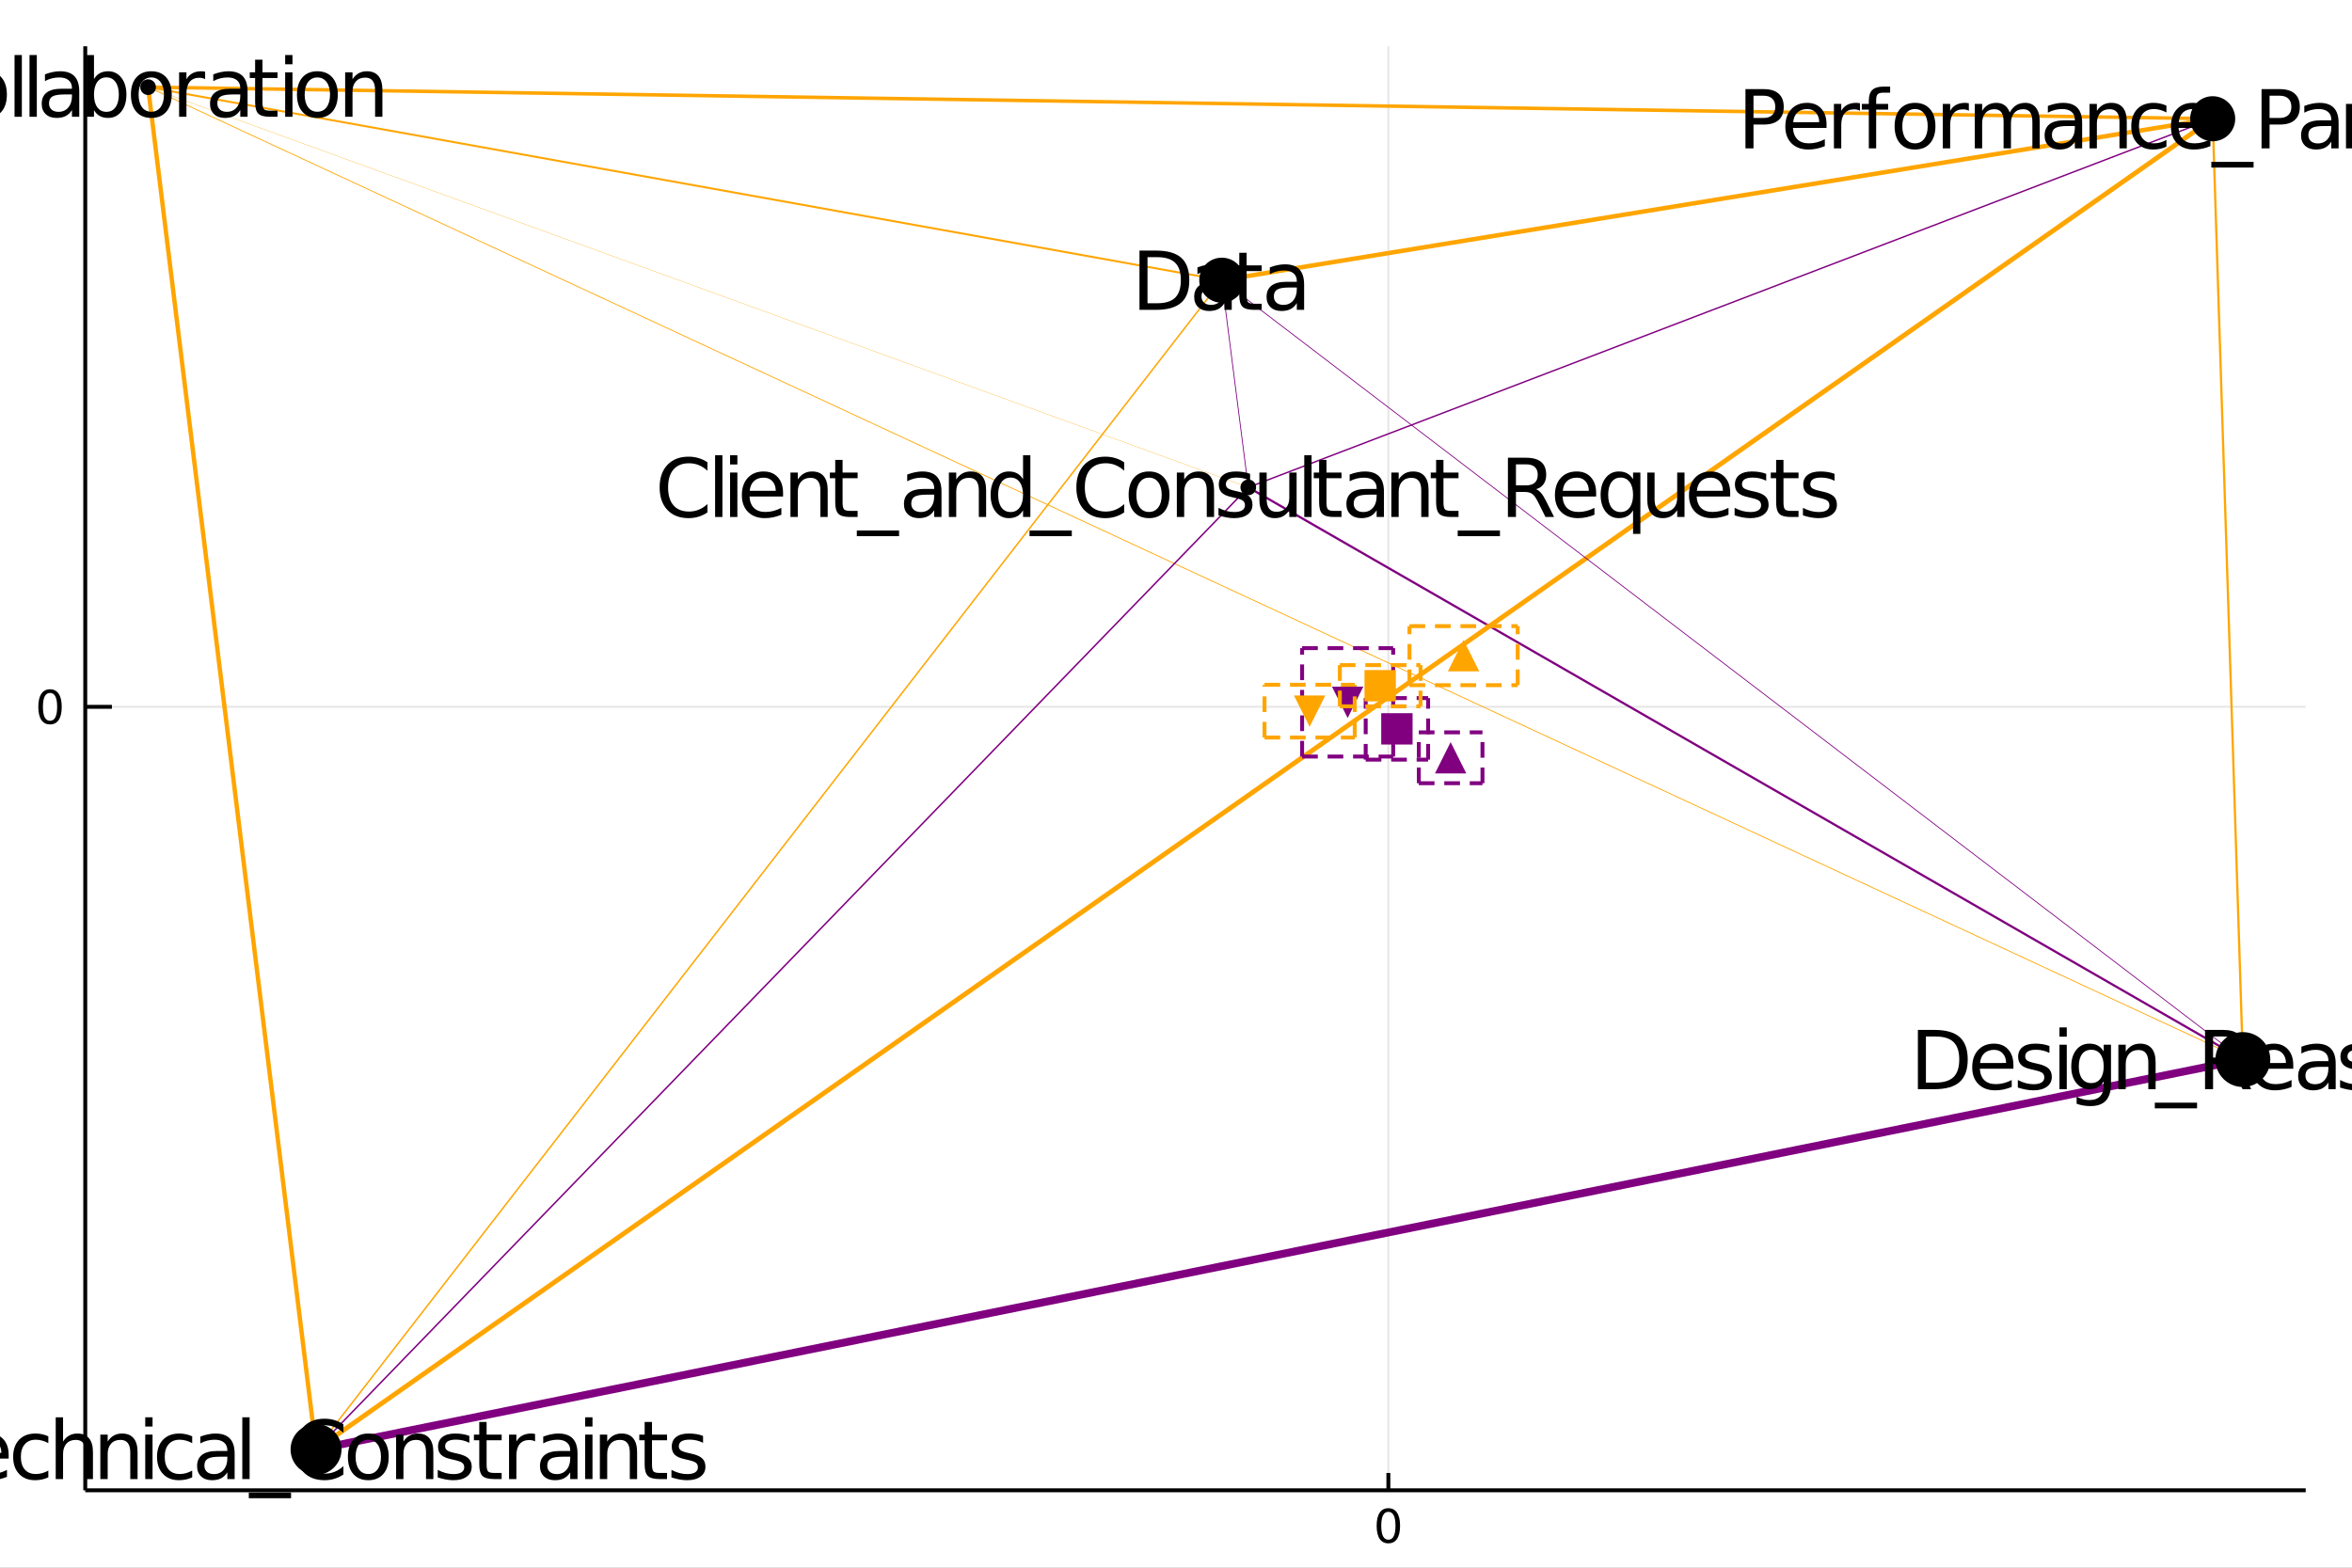 <?xml version="1.0" encoding="utf-8"?>
<svg xmlns="http://www.w3.org/2000/svg" xmlns:xlink="http://www.w3.org/1999/xlink" width="600" height="400" viewBox="0 0 2400 1600">
<rect x="0" y="0" width="2400" height="1600" fill="#808080" stroke="none"/>
<defs>
  <clipPath id="clip010">
    <rect x="0" y="0" width="2400" height="1600"/>
  </clipPath>
</defs>
<path clip-path="url(#clip010)" d="
M0 1600 L2400 1600 L2400 0 L0 0  Z
  " fill="#ffffff" fill-rule="evenodd" fill-opacity="1"/>
<defs>
  <clipPath id="clip011">
    <rect x="480" y="0" width="1681" height="1600"/>
  </clipPath>
</defs>
<path clip-path="url(#clip010)" d="
M86.992 1521.01 L2352.76 1521.01 L2352.76 47.244 L86.992 47.244  Z
  " fill="#ffffff" fill-rule="evenodd" fill-opacity="1"/>
<defs>
  <clipPath id="clip012">
    <rect x="86" y="47" width="2267" height="1475"/>
  </clipPath>
</defs>
<polyline clip-path="url(#clip012)" style="stroke:#000000; stroke-width:2; stroke-opacity:0.1; fill:none" points="
  1416.7,1521.01 1416.7,47.244 
  "/>
<polyline clip-path="url(#clip012)" style="stroke:#000000; stroke-width:2; stroke-opacity:0.1; fill:none" points="
  86.992,721.396 2352.76,721.396 
  "/>
<polyline clip-path="url(#clip010)" style="stroke:#000000; stroke-width:4; stroke-opacity:1; fill:none" points="
  86.992,1521.01 2352.76,1521.01 
  "/>
<polyline clip-path="url(#clip010)" style="stroke:#000000; stroke-width:4; stroke-opacity:1; fill:none" points="
  86.992,1521.01 86.992,47.244 
  "/>
<polyline clip-path="url(#clip010)" style="stroke:#000000; stroke-width:4; stroke-opacity:1; fill:none" points="
  1416.7,1521.01 1416.7,1503.32 
  "/>
<polyline clip-path="url(#clip010)" style="stroke:#000000; stroke-width:4; stroke-opacity:1; fill:none" points="
  86.992,721.396 114.181,721.396 
  "/>
<path clip-path="url(#clip010)" d="M 0 0 M1416.7 1543 Q1413.09 1543 1411.26 1546.56 Q1409.45 1550.11 1409.45 1557.23 Q1409.45 1564.34 1411.26 1567.91 Q1413.09 1571.45 1416.7 1571.45 Q1420.33 1571.45 1422.14 1567.91 Q1423.97 1564.34 1423.97 1557.23 Q1423.97 1550.11 1422.14 1546.56 Q1420.33 1543 1416.7 1543 M1416.7 1539.29 Q1422.51 1539.29 1425.56 1543.9 Q1428.64 1548.48 1428.64 1557.23 Q1428.64 1565.96 1425.56 1570.57 Q1422.51 1575.15 1416.7 1575.15 Q1410.89 1575.15 1407.81 1570.57 Q1404.75 1565.96 1404.75 1557.23 Q1404.75 1548.48 1407.81 1543.9 Q1410.89 1539.29 1416.7 1539.29 Z" fill="#000000" fill-rule="evenodd" fill-opacity="1" /><path clip-path="url(#clip010)" d="M 0 0 M51.048 707.194 Q47.437 707.194 45.608 710.759 Q43.802 714.301 43.802 721.43 Q43.802 728.537 45.608 732.102 Q47.437 735.643 51.048 735.643 Q54.682 735.643 56.487 732.102 Q58.316 728.537 58.316 721.43 Q58.316 714.301 56.487 710.759 Q54.682 707.194 51.048 707.194 M51.048 703.491 Q56.858 703.491 59.913 708.097 Q62.992 712.68 62.992 721.43 Q62.992 730.157 59.913 734.764 Q56.858 739.347 51.048 739.347 Q45.238 739.347 42.159 734.764 Q39.103 730.157 39.103 721.43 Q39.103 712.68 42.159 708.097 Q45.238 703.491 51.048 703.491 Z" fill="#000000" fill-rule="evenodd" fill-opacity="1" /><polyline clip-path="url(#clip012)" style="stroke:#ffa500; stroke-width:4.888; stroke-opacity:1; fill:none" points="
  322.494,1479.3 2257.84,121.193 
  "/>
<polyline clip-path="url(#clip012)" style="stroke:#800080; stroke-width:0.832; stroke-opacity:1; fill:none" points="
  1246.73,285.992 1273.75,497.409 
  "/>
<polyline clip-path="url(#clip012)" style="stroke:#ffa500; stroke-width:0.299; stroke-opacity:1; fill:none" points="
  151.118,88.954 1273.75,497.409 
  "/>
<polyline clip-path="url(#clip012)" style="stroke:#ffa500; stroke-width:0.843; stroke-opacity:1; fill:none" points="
  151.118,88.954 2288.63,1081.39 
  "/>
<polyline clip-path="url(#clip012)" style="stroke:#ffa500; stroke-width:4.544; stroke-opacity:1; fill:none" points="
  1246.73,285.992 2257.84,121.193 
  "/>
<polyline clip-path="url(#clip012)" style="stroke:#ffa500; stroke-width:2.01; stroke-opacity:1; fill:none" points="
  151.118,88.954 1246.73,285.992 
  "/>
<polyline clip-path="url(#clip012)" style="stroke:#800080; stroke-width:0.82; stroke-opacity:1; fill:none" points="
  1246.73,285.992 2288.63,1081.39 
  "/>
<polyline clip-path="url(#clip012)" style="stroke:#800080; stroke-width:2.294; stroke-opacity:1; fill:none" points="
  1273.75,497.409 2288.63,1081.39 
  "/>
<polyline clip-path="url(#clip012)" style="stroke:#ffa500; stroke-width:4.415; stroke-opacity:1; fill:none" points="
  151.118,88.954 322.494,1479.3 
  "/>
<polyline clip-path="url(#clip012)" style="stroke:#800080; stroke-width:1.442; stroke-opacity:1; fill:none" points="
  1273.75,497.409 2257.84,121.193 
  "/>
<polyline clip-path="url(#clip012)" style="stroke:#ffa500; stroke-width:2.264; stroke-opacity:1; fill:none" points="
  2257.84,121.193 2288.63,1081.39 
  "/>
<polyline clip-path="url(#clip012)" style="stroke:#ffa500; stroke-width:1.5; stroke-opacity:1; fill:none" points="
  322.494,1479.3 1246.73,285.992 
  "/>
<polyline clip-path="url(#clip012)" style="stroke:#800080; stroke-width:1.532; stroke-opacity:1; fill:none" points="
  322.494,1479.3 1273.75,497.409 
  "/>
<polyline clip-path="url(#clip012)" style="stroke:#ffa500; stroke-width:3.571; stroke-opacity:1; fill:none" points="
  151.118,88.954 2257.84,121.193 
  "/>
<polyline clip-path="url(#clip012)" style="stroke:#800080; stroke-width:8; stroke-opacity:1; fill:none" points="
  322.494,1479.3 2288.63,1081.39 
  "/>
<circle clip-path="url(#clip012)" cx="1246.73" cy="285.992" r="23" fill="#000000" fill-rule="evenodd" fill-opacity="1" stroke="none"/>
<circle clip-path="url(#clip012)" cx="322.494" cy="1479.3" r="26" fill="#000000" fill-rule="evenodd" fill-opacity="1" stroke="none"/>
<circle clip-path="url(#clip012)" cx="2257.84" cy="121.193" r="23" fill="#000000" fill-rule="evenodd" fill-opacity="1" stroke="none"/>
<circle clip-path="url(#clip012)" cx="1273.75" cy="497.409" r="8" fill="#000000" fill-rule="evenodd" fill-opacity="1" stroke="none"/>
<circle clip-path="url(#clip012)" cx="2288.63" cy="1081.39" r="28" fill="#000000" fill-rule="evenodd" fill-opacity="1" stroke="none"/>
<circle clip-path="url(#clip012)" cx="151.118" cy="88.954" r="8" fill="#000000" fill-rule="evenodd" fill-opacity="1" stroke="none"/>
<path clip-path="url(#clip010)" d="M 0 0 M1170.92 262.477 L1170.92 309.508 L1180.8 309.508 Q1193.32 309.508 1199.11 303.837 Q1204.95 298.165 1204.95 285.932 Q1204.95 273.779 1199.11 268.148 Q1193.32 262.477 1180.8 262.477 L1170.92 262.477 M1162.74 255.752 L1179.55 255.752 Q1197.13 255.752 1205.35 263.085 Q1213.58 270.376 1213.58 285.932 Q1213.58 301.568 1205.31 308.9 Q1197.05 316.232 1179.55 316.232 L1162.74 316.232 L1162.74 255.752 Z" fill="#000000" fill-rule="evenodd" fill-opacity="1" /><path clip-path="url(#clip010)" d="M 0 0 M1242.01 293.426 Q1232.98 293.426 1229.5 295.492 Q1226.01 297.558 1226.01 302.54 Q1226.01 306.51 1228.61 308.86 Q1231.24 311.169 1235.73 311.169 Q1241.93 311.169 1245.66 306.794 Q1249.43 302.378 1249.43 295.087 L1249.43 293.426 L1242.01 293.426 M1256.88 290.347 L1256.88 316.232 L1249.43 316.232 L1249.43 309.346 Q1246.87 313.478 1243.07 315.463 Q1239.26 317.407 1233.75 317.407 Q1226.78 317.407 1222.65 313.518 Q1218.56 309.589 1218.56 303.026 Q1218.56 295.37 1223.66 291.481 Q1228.81 287.592 1238.98 287.592 L1249.43 287.592 L1249.43 286.863 Q1249.43 281.719 1246.02 278.924 Q1242.66 276.088 1236.55 276.088 Q1232.66 276.088 1228.97 277.02 Q1225.28 277.951 1221.88 279.815 L1221.88 272.928 Q1225.97 271.348 1229.82 270.579 Q1233.67 269.769 1237.31 269.769 Q1247.16 269.769 1252.02 274.873 Q1256.88 279.977 1256.88 290.347 Z" fill="#000000" fill-rule="evenodd" fill-opacity="1" /><path clip-path="url(#clip010)" d="M 0 0 M1272.07 257.98 L1272.07 270.862 L1287.42 270.862 L1287.42 276.655 L1272.07 276.655 L1272.07 301.285 Q1272.07 306.834 1273.57 308.414 Q1275.11 309.994 1279.77 309.994 L1287.42 309.994 L1287.42 316.232 L1279.77 316.232 Q1271.14 316.232 1267.86 313.032 Q1264.58 309.791 1264.58 301.285 L1264.58 276.655 L1259.11 276.655 L1259.11 270.862 L1264.58 270.862 L1264.58 257.98 L1272.07 257.98 Z" fill="#000000" fill-rule="evenodd" fill-opacity="1" /><path clip-path="url(#clip010)" d="M 0 0 M1315.86 293.426 Q1306.83 293.426 1303.34 295.492 Q1299.86 297.558 1299.86 302.54 Q1299.86 306.51 1302.45 308.86 Q1305.09 311.169 1309.58 311.169 Q1315.78 311.169 1319.51 306.794 Q1323.28 302.378 1323.28 295.087 L1323.28 293.426 L1315.86 293.426 M1330.73 290.347 L1330.73 316.232 L1323.28 316.232 L1323.28 309.346 Q1320.72 313.478 1316.92 315.463 Q1313.11 317.407 1307.6 317.407 Q1300.63 317.407 1296.5 313.518 Q1292.41 309.589 1292.41 303.026 Q1292.41 295.37 1297.51 291.481 Q1302.66 287.592 1312.82 287.592 L1323.28 287.592 L1323.28 286.863 Q1323.28 281.719 1319.87 278.924 Q1316.51 276.088 1310.39 276.088 Q1306.5 276.088 1302.82 277.02 Q1299.13 277.951 1295.73 279.815 L1295.73 272.928 Q1299.82 271.348 1303.67 270.579 Q1307.52 269.769 1311.16 269.769 Q1321.01 269.769 1325.87 274.873 Q1330.73 279.977 1330.73 290.347 Z" fill="#000000" fill-rule="evenodd" fill-opacity="1" /><path clip-path="url(#clip010)" d="M 0 0 M-74.839 1449.06 L-23.676 1449.06 L-23.676 1455.94 L-45.146 1455.94 L-45.146 1509.54 L-53.37 1509.54 L-53.37 1455.94 L-74.839 1455.94 L-74.839 1449.06 Z" fill="#000000" fill-rule="evenodd" fill-opacity="1" /><path clip-path="url(#clip010)" d="M 0 0 M8.852 1484.99 L8.852 1488.63 L-25.418 1488.63 Q-24.932 1496.33 -20.8 1500.38 Q-16.628 1504.39 -9.215 1504.39 Q-4.921 1504.39 -0.91 1503.34 Q3.141 1502.29 7.11 1500.18 L7.11 1507.23 Q3.1 1508.93 -1.113 1509.82 Q-5.326 1510.71 -9.66 1510.71 Q-20.517 1510.71 -26.877 1504.39 Q-33.196 1498.07 -33.196 1487.3 Q-33.196 1476.16 -27.201 1469.64 Q-21.165 1463.07 -10.957 1463.07 Q-1.802 1463.07 3.505 1468.99 Q8.852 1474.86 8.852 1484.99 M1.399 1482.8 Q1.318 1476.68 -2.045 1473.04 Q-5.366 1469.39 -10.876 1469.39 Q-17.114 1469.39 -20.881 1472.92 Q-24.608 1476.44 -25.175 1482.84 L1.399 1482.8 Z" fill="#000000" fill-rule="evenodd" fill-opacity="1" /><path clip-path="url(#clip010)" d="M 0 0 M49.321 1465.91 L49.321 1472.88 Q46.161 1471.14 42.961 1470.28 Q39.801 1469.39 36.561 1469.39 Q29.309 1469.39 25.299 1474.01 Q21.289 1478.59 21.289 1486.89 Q21.289 1495.2 25.299 1499.82 Q29.309 1504.39 36.561 1504.39 Q39.801 1504.39 42.961 1503.54 Q46.161 1502.65 49.321 1500.91 L49.321 1507.8 Q46.202 1509.25 42.84 1509.98 Q39.518 1510.71 35.75 1510.71 Q25.502 1510.71 19.466 1504.27 Q13.43 1497.83 13.43 1486.89 Q13.43 1475.79 19.506 1469.43 Q25.623 1463.07 36.236 1463.07 Q39.68 1463.07 42.961 1463.8 Q46.242 1464.49 49.321 1465.91 Z" fill="#000000" fill-rule="evenodd" fill-opacity="1" /><path clip-path="url(#clip010)" d="M 0 0 M94.853 1482.15 L94.853 1509.54 L87.399 1509.54 L87.399 1482.4 Q87.399 1475.96 84.888 1472.76 Q82.376 1469.56 77.353 1469.56 Q71.317 1469.56 67.834 1473.4 Q64.35 1477.25 64.35 1483.9 L64.35 1509.54 L56.856 1509.54 L56.856 1446.51 L64.35 1446.51 L64.35 1471.22 Q67.023 1467.12 70.629 1465.1 Q74.275 1463.07 79.014 1463.07 Q86.832 1463.07 90.843 1467.93 Q94.853 1472.76 94.853 1482.15 Z" fill="#000000" fill-rule="evenodd" fill-opacity="1" /><path clip-path="url(#clip010)" d="M 0 0 M140.385 1482.15 L140.385 1509.54 L132.932 1509.54 L132.932 1482.4 Q132.932 1475.96 130.42 1472.76 Q127.908 1469.56 122.885 1469.56 Q116.849 1469.56 113.366 1473.4 Q109.882 1477.25 109.882 1483.9 L109.882 1509.54 L102.388 1509.54 L102.388 1464.17 L109.882 1464.17 L109.882 1471.22 Q112.556 1467.12 116.161 1465.1 Q119.807 1463.07 124.546 1463.07 Q132.364 1463.07 136.375 1467.93 Q140.385 1472.76 140.385 1482.15 Z" fill="#000000" fill-rule="evenodd" fill-opacity="1" /><path clip-path="url(#clip010)" d="M 0 0 M148.203 1464.17 L155.657 1464.17 L155.657 1509.54 L148.203 1509.54 L148.203 1464.17 M148.203 1446.51 L155.657 1446.51 L155.657 1455.94 L148.203 1455.94 L148.203 1446.51 Z" fill="#000000" fill-rule="evenodd" fill-opacity="1" /><path clip-path="url(#clip010)" d="M 0 0 M196.126 1465.91 L196.126 1472.88 Q192.966 1471.14 189.766 1470.28 Q186.606 1469.39 183.365 1469.39 Q176.114 1469.39 172.104 1474.01 Q168.093 1478.59 168.093 1486.89 Q168.093 1495.2 172.104 1499.82 Q176.114 1504.39 183.365 1504.39 Q186.606 1504.39 189.766 1503.54 Q192.966 1502.65 196.126 1500.91 L196.126 1507.8 Q193.006 1509.25 189.644 1509.98 Q186.322 1510.71 182.555 1510.71 Q172.306 1510.71 166.271 1504.27 Q160.235 1497.83 160.235 1486.89 Q160.235 1475.79 166.311 1469.43 Q172.428 1463.07 183.041 1463.07 Q186.485 1463.07 189.766 1463.8 Q193.047 1464.49 196.126 1465.91 Z" fill="#000000" fill-rule="evenodd" fill-opacity="1" /><path clip-path="url(#clip010)" d="M 0 0 M224.563 1486.73 Q215.53 1486.73 212.046 1488.8 Q208.562 1490.86 208.562 1495.85 Q208.562 1499.82 211.155 1502.16 Q213.788 1504.47 218.284 1504.47 Q224.482 1504.47 228.209 1500.1 Q231.976 1495.68 231.976 1488.39 L231.976 1486.73 L224.563 1486.73 M239.43 1483.65 L239.43 1509.54 L231.976 1509.54 L231.976 1502.65 Q229.424 1506.78 225.616 1508.77 Q221.808 1510.71 216.299 1510.71 Q209.332 1510.71 205.2 1506.82 Q201.108 1502.89 201.108 1496.33 Q201.108 1488.68 206.212 1484.79 Q211.357 1480.9 221.525 1480.9 L231.976 1480.9 L231.976 1480.17 Q231.976 1475.02 228.573 1472.23 Q225.211 1469.39 219.094 1469.39 Q215.205 1469.39 211.519 1470.32 Q207.833 1471.26 204.43 1473.12 L204.43 1466.23 Q208.521 1464.65 212.37 1463.88 Q216.218 1463.07 219.864 1463.07 Q229.708 1463.07 234.569 1468.18 Q239.43 1473.28 239.43 1483.65 Z" fill="#000000" fill-rule="evenodd" fill-opacity="1" /><path clip-path="url(#clip010)" d="M 0 0 M247.248 1446.51 L254.702 1446.51 L254.702 1509.54 L247.248 1509.54 L247.248 1446.51 Z" fill="#000000" fill-rule="evenodd" fill-opacity="1" /><path clip-path="url(#clip010)" d="M 0 0 M296.993 1523.31 L296.993 1529.1 L253.892 1529.1 L253.892 1523.31 L296.993 1523.31 Z" fill="#000000" fill-rule="evenodd" fill-opacity="1" /><path clip-path="url(#clip010)" d="M 0 0 M350.425 1453.72 L350.425 1462.34 Q346.293 1458.5 341.594 1456.59 Q336.935 1454.69 331.669 1454.69 Q321.299 1454.69 315.789 1461.05 Q310.28 1467.37 310.28 1479.36 Q310.28 1491.31 315.789 1497.67 Q321.299 1503.99 331.669 1503.99 Q336.935 1503.99 341.594 1502.08 Q346.293 1500.18 350.425 1496.33 L350.425 1504.88 Q346.131 1507.8 341.31 1509.25 Q336.53 1510.71 331.183 1510.71 Q317.45 1510.71 309.551 1502.33 Q301.652 1493.9 301.652 1479.36 Q301.652 1464.78 309.551 1456.39 Q317.45 1447.96 331.183 1447.96 Q336.611 1447.96 341.391 1449.42 Q346.212 1450.84 350.425 1453.72 Z" fill="#000000" fill-rule="evenodd" fill-opacity="1" /><path clip-path="url(#clip010)" d="M 0 0 M375.824 1469.39 Q369.828 1469.39 366.345 1474.09 Q362.861 1478.75 362.861 1486.89 Q362.861 1495.04 366.304 1499.73 Q369.788 1504.39 375.824 1504.39 Q381.779 1504.39 385.262 1499.69 Q388.746 1494.99 388.746 1486.89 Q388.746 1478.83 385.262 1474.13 Q381.779 1469.39 375.824 1469.39 M375.824 1463.07 Q385.546 1463.07 391.096 1469.39 Q396.645 1475.71 396.645 1486.89 Q396.645 1498.03 391.096 1504.39 Q385.546 1510.71 375.824 1510.71 Q366.061 1510.71 360.511 1504.39 Q355.002 1498.03 355.002 1486.89 Q355.002 1475.71 360.511 1469.39 Q366.061 1463.07 375.824 1463.07 Z" fill="#000000" fill-rule="evenodd" fill-opacity="1" /><path clip-path="url(#clip010)" d="M 0 0 M442.178 1482.15 L442.178 1509.54 L434.724 1509.54 L434.724 1482.4 Q434.724 1475.96 432.212 1472.76 Q429.701 1469.56 424.678 1469.56 Q418.642 1469.56 415.158 1473.4 Q411.674 1477.25 411.674 1483.9 L411.674 1509.54 L404.18 1509.54 L404.18 1464.17 L411.674 1464.17 L411.674 1471.22 Q414.348 1467.12 417.953 1465.1 Q421.599 1463.07 426.339 1463.07 Q434.157 1463.07 438.167 1467.93 Q442.178 1472.76 442.178 1482.15 Z" fill="#000000" fill-rule="evenodd" fill-opacity="1" /><path clip-path="url(#clip010)" d="M 0 0 M478.919 1465.5 L478.919 1472.55 Q475.76 1470.93 472.357 1470.12 Q468.954 1469.31 465.308 1469.31 Q459.759 1469.31 456.963 1471.01 Q454.209 1472.71 454.209 1476.12 Q454.209 1478.71 456.194 1480.21 Q458.179 1481.67 464.174 1483 L466.726 1483.57 Q474.666 1485.27 477.988 1488.39 Q481.35 1491.47 481.35 1497.02 Q481.35 1503.34 476.327 1507.03 Q471.344 1510.71 462.594 1510.71 Q458.948 1510.71 454.978 1509.98 Q451.049 1509.29 446.674 1507.88 L446.674 1500.18 Q450.806 1502.33 454.816 1503.42 Q458.827 1504.47 462.756 1504.47 Q468.022 1504.47 470.858 1502.69 Q473.694 1500.87 473.694 1497.59 Q473.694 1494.55 471.628 1492.93 Q469.602 1491.31 462.675 1489.81 L460.083 1489.2 Q453.156 1487.74 450.077 1484.75 Q446.998 1481.71 446.998 1476.44 Q446.998 1470.04 451.535 1466.56 Q456.072 1463.07 464.417 1463.07 Q468.549 1463.07 472.195 1463.68 Q475.841 1464.29 478.919 1465.5 Z" fill="#000000" fill-rule="evenodd" fill-opacity="1" /><path clip-path="url(#clip010)" d="M 0 0 M496.541 1451.29 L496.541 1464.17 L511.894 1464.17 L511.894 1469.96 L496.541 1469.96 L496.541 1494.59 Q496.541 1500.14 498.04 1501.72 Q499.579 1503.3 504.237 1503.3 L511.894 1503.3 L511.894 1509.54 L504.237 1509.54 Q495.609 1509.54 492.328 1506.34 Q489.047 1503.1 489.047 1494.59 L489.047 1469.96 L483.578 1469.96 L483.578 1464.17 L489.047 1464.17 L489.047 1451.29 L496.541 1451.29 Z" fill="#000000" fill-rule="evenodd" fill-opacity="1" /><path clip-path="url(#clip010)" d="M 0 0 M546.002 1471.14 Q544.746 1470.41 543.248 1470.08 Q541.789 1469.72 540.007 1469.72 Q533.688 1469.72 530.285 1473.85 Q526.923 1477.94 526.923 1485.64 L526.923 1509.54 L519.428 1509.54 L519.428 1464.17 L526.923 1464.17 L526.923 1471.22 Q529.272 1467.08 533.039 1465.1 Q536.807 1463.07 542.194 1463.07 Q542.964 1463.07 543.896 1463.2 Q544.828 1463.28 545.962 1463.48 L546.002 1471.14 Z" fill="#000000" fill-rule="evenodd" fill-opacity="1" /><path clip-path="url(#clip010)" d="M 0 0 M574.44 1486.73 Q565.406 1486.73 561.922 1488.8 Q558.439 1490.86 558.439 1495.85 Q558.439 1499.82 561.031 1502.16 Q563.664 1504.47 568.161 1504.47 Q574.359 1504.47 578.085 1500.1 Q581.853 1495.68 581.853 1488.39 L581.853 1486.73 L574.44 1486.73 M589.306 1483.65 L589.306 1509.54 L581.853 1509.54 L581.853 1502.65 Q579.301 1506.78 575.493 1508.77 Q571.685 1510.71 566.176 1510.71 Q559.208 1510.71 555.076 1506.82 Q550.985 1502.89 550.985 1496.33 Q550.985 1488.68 556.089 1484.79 Q561.234 1480.9 571.401 1480.9 L581.853 1480.9 L581.853 1480.17 Q581.853 1475.02 578.45 1472.23 Q575.088 1469.39 568.971 1469.39 Q565.082 1469.39 561.396 1470.32 Q557.709 1471.26 554.307 1473.12 L554.307 1466.23 Q558.398 1464.65 562.246 1463.88 Q566.095 1463.07 569.741 1463.07 Q579.584 1463.07 584.445 1468.18 Q589.306 1473.28 589.306 1483.65 Z" fill="#000000" fill-rule="evenodd" fill-opacity="1" /><path clip-path="url(#clip010)" d="M 0 0 M597.125 1464.17 L604.578 1464.17 L604.578 1509.54 L597.125 1509.54 L597.125 1464.17 M597.125 1446.51 L604.578 1446.51 L604.578 1455.94 L597.125 1455.94 L597.125 1446.51 Z" fill="#000000" fill-rule="evenodd" fill-opacity="1" /><path clip-path="url(#clip010)" d="M 0 0 M650.111 1482.15 L650.111 1509.54 L642.657 1509.54 L642.657 1482.4 Q642.657 1475.96 640.145 1472.76 Q637.634 1469.56 632.611 1469.56 Q626.575 1469.56 623.091 1473.4 Q619.607 1477.25 619.607 1483.9 L619.607 1509.54 L612.113 1509.54 L612.113 1464.17 L619.607 1464.17 L619.607 1471.22 Q622.281 1467.12 625.886 1465.1 Q629.532 1463.07 634.271 1463.07 Q642.09 1463.07 646.1 1467.93 Q650.111 1472.76 650.111 1482.15 Z" fill="#000000" fill-rule="evenodd" fill-opacity="1" /><path clip-path="url(#clip010)" d="M 0 0 M665.301 1451.29 L665.301 1464.17 L680.654 1464.17 L680.654 1469.96 L665.301 1469.96 L665.301 1494.59 Q665.301 1500.14 666.8 1501.72 Q668.34 1503.3 672.998 1503.3 L680.654 1503.3 L680.654 1509.54 L672.998 1509.54 Q664.37 1509.54 661.088 1506.34 Q657.807 1503.1 657.807 1494.59 L657.807 1469.96 L652.339 1469.96 L652.339 1464.17 L657.807 1464.17 L657.807 1451.29 L665.301 1451.29 Z" fill="#000000" fill-rule="evenodd" fill-opacity="1" /><path clip-path="url(#clip010)" d="M 0 0 M717.396 1465.5 L717.396 1472.55 Q714.236 1470.93 710.834 1470.12 Q707.431 1469.31 703.785 1469.31 Q698.235 1469.31 695.44 1471.01 Q692.686 1472.71 692.686 1476.12 Q692.686 1478.71 694.67 1480.21 Q696.655 1481.67 702.651 1483 L705.203 1483.57 Q713.143 1485.27 716.464 1488.39 Q719.827 1491.47 719.827 1497.02 Q719.827 1503.34 714.803 1507.03 Q709.821 1510.71 701.071 1510.71 Q697.425 1510.71 693.455 1509.98 Q689.526 1509.29 685.151 1507.88 L685.151 1500.18 Q689.283 1502.33 693.293 1503.42 Q697.304 1504.47 701.233 1504.47 Q706.499 1504.47 709.335 1502.69 Q712.17 1500.87 712.17 1497.59 Q712.17 1494.55 710.104 1492.93 Q708.079 1491.31 701.152 1489.81 L698.559 1489.2 Q691.632 1487.74 688.554 1484.75 Q685.475 1481.71 685.475 1476.44 Q685.475 1470.04 690.012 1466.56 Q694.549 1463.07 702.894 1463.07 Q707.026 1463.07 710.672 1463.68 Q714.317 1464.29 717.396 1465.5 Z" fill="#000000" fill-rule="evenodd" fill-opacity="1" /><path clip-path="url(#clip010)" d="M 0 0 M1789.27 97.678 L1789.27 120.404 L1799.56 120.404 Q1805.28 120.404 1808.4 117.446 Q1811.51 114.489 1811.51 109.02 Q1811.51 103.592 1808.4 100.635 Q1805.28 97.678 1799.56 97.678 L1789.27 97.678 M1781.09 90.954 L1799.56 90.954 Q1809.73 90.954 1814.92 95.572 Q1820.14 100.149 1820.14 109.02 Q1820.14 117.973 1814.92 122.551 Q1809.73 127.128 1799.56 127.128 L1789.27 127.128 L1789.27 151.433 L1781.09 151.433 L1781.09 90.954 Z" fill="#000000" fill-rule="evenodd" fill-opacity="1" /><path clip-path="url(#clip010)" d="M 0 0 M1863.81 126.885 L1863.81 130.531 L1829.54 130.531 Q1830.03 138.228 1834.16 142.278 Q1838.33 146.289 1845.74 146.289 Q1850.04 146.289 1854.05 145.236 Q1858.1 144.182 1862.07 142.076 L1862.07 149.124 Q1858.06 150.826 1853.85 151.717 Q1849.63 152.608 1845.3 152.608 Q1834.44 152.608 1828.08 146.289 Q1821.76 139.969 1821.76 129.194 Q1821.76 118.054 1827.76 111.532 Q1833.79 104.97 1844 104.97 Q1853.16 104.97 1858.46 110.884 Q1863.81 116.758 1863.81 126.885 M1856.36 124.697 Q1856.28 118.581 1852.91 114.935 Q1849.59 111.289 1844.08 111.289 Q1837.85 111.289 1834.08 114.813 Q1830.35 118.338 1829.78 124.738 L1856.36 124.697 Z" fill="#000000" fill-rule="evenodd" fill-opacity="1" /><path clip-path="url(#clip010)" d="M 0 0 M1897.92 113.031 Q1896.66 112.302 1895.17 111.978 Q1893.71 111.613 1891.92 111.613 Q1885.61 111.613 1882.2 115.745 Q1878.84 119.836 1878.84 127.533 L1878.84 151.433 L1871.35 151.433 L1871.35 106.063 L1878.84 106.063 L1878.84 113.112 Q1881.19 108.98 1884.96 106.995 Q1888.72 104.97 1894.11 104.97 Q1894.88 104.97 1895.81 105.091 Q1896.75 105.172 1897.88 105.375 L1897.92 113.031 Z" fill="#000000" fill-rule="evenodd" fill-opacity="1" /><path clip-path="url(#clip010)" d="M 0 0 M1928.71 88.401 L1928.71 94.599 L1921.58 94.599 Q1917.57 94.599 1915.99 96.22 Q1914.45 97.84 1914.45 102.053 L1914.45 106.063 L1926.72 106.063 L1926.72 111.856 L1914.45 111.856 L1914.45 151.433 L1906.95 151.433 L1906.95 111.856 L1899.82 111.856 L1899.82 106.063 L1906.95 106.063 L1906.95 102.904 Q1906.95 95.328 1910.48 91.885 Q1914 88.401 1921.66 88.401 L1928.71 88.401 Z" fill="#000000" fill-rule="evenodd" fill-opacity="1" /><path clip-path="url(#clip010)" d="M 0 0 M1954.11 111.289 Q1948.11 111.289 1944.63 115.988 Q1941.14 120.647 1941.14 128.789 Q1941.14 136.931 1944.59 141.63 Q1948.07 146.289 1954.11 146.289 Q1960.06 146.289 1963.54 141.59 Q1967.03 136.891 1967.03 128.789 Q1967.03 120.728 1963.54 116.029 Q1960.06 111.289 1954.11 111.289 M1954.11 104.97 Q1963.83 104.97 1969.38 111.289 Q1974.93 117.608 1974.93 128.789 Q1974.93 139.929 1969.38 146.289 Q1963.83 152.608 1954.11 152.608 Q1944.34 152.608 1938.79 146.289 Q1933.28 139.929 1933.28 128.789 Q1933.28 117.608 1938.79 111.289 Q1944.34 104.97 1954.11 104.97 Z" fill="#000000" fill-rule="evenodd" fill-opacity="1" /><path clip-path="url(#clip010)" d="M 0 0 M2009.04 113.031 Q2007.78 112.302 2006.28 111.978 Q2004.82 111.613 2003.04 111.613 Q1996.72 111.613 1993.32 115.745 Q1989.96 119.836 1989.96 127.533 L1989.96 151.433 L1982.46 151.433 L1982.46 106.063 L1989.96 106.063 L1989.96 113.112 Q1992.31 108.98 1996.07 106.995 Q1999.84 104.97 2005.23 104.97 Q2006 104.97 2006.93 105.091 Q2007.86 105.172 2009 105.375 L2009.04 113.031 Z" fill="#000000" fill-rule="evenodd" fill-opacity="1" /><path clip-path="url(#clip010)" d="M 0 0 M2050.72 114.773 Q2053.52 109.75 2057.4 107.36 Q2061.29 104.97 2066.56 104.97 Q2073.65 104.97 2077.5 109.952 Q2081.35 114.894 2081.35 124.049 L2081.35 151.433 L2073.85 151.433 L2073.85 124.292 Q2073.85 117.77 2071.54 114.611 Q2069.23 111.451 2064.49 111.451 Q2058.7 111.451 2055.34 115.299 Q2051.98 119.148 2051.98 125.791 L2051.98 151.433 L2044.48 151.433 L2044.48 124.292 Q2044.48 117.73 2042.17 114.611 Q2039.86 111.451 2035.04 111.451 Q2029.33 111.451 2025.97 115.34 Q2022.61 119.188 2022.61 125.791 L2022.61 151.433 L2015.11 151.433 L2015.11 106.063 L2022.61 106.063 L2022.61 113.112 Q2025.16 108.939 2028.72 106.955 Q2032.29 104.97 2037.19 104.97 Q2042.13 104.97 2045.58 107.481 Q2049.06 109.993 2050.72 114.773 Z" fill="#000000" fill-rule="evenodd" fill-opacity="1" /><path clip-path="url(#clip010)" d="M 0 0 M2109.78 128.627 Q2100.75 128.627 2097.27 130.693 Q2093.78 132.759 2093.78 137.741 Q2093.78 141.711 2096.37 144.061 Q2099.01 146.37 2103.5 146.37 Q2109.7 146.37 2113.43 141.995 Q2117.2 137.579 2117.2 130.288 L2117.2 128.627 L2109.78 128.627 M2124.65 125.548 L2124.65 151.433 L2117.2 151.433 L2117.2 144.547 Q2114.64 148.679 2110.84 150.664 Q2107.03 152.608 2101.52 152.608 Q2094.55 152.608 2090.42 148.719 Q2086.33 144.79 2086.33 138.228 Q2086.33 130.571 2091.43 126.682 Q2096.58 122.794 2106.74 122.794 L2117.2 122.794 L2117.2 122.064 Q2117.2 116.92 2113.79 114.125 Q2110.43 111.289 2104.31 111.289 Q2100.42 111.289 2096.74 112.221 Q2093.05 113.152 2089.65 115.016 L2089.65 108.129 Q2093.74 106.549 2097.59 105.78 Q2101.44 104.97 2105.08 104.97 Q2114.93 104.97 2119.79 110.074 Q2124.65 115.178 2124.65 125.548 Z" fill="#000000" fill-rule="evenodd" fill-opacity="1" /><path clip-path="url(#clip010)" d="M 0 0 M2170.18 124.049 L2170.18 151.433 L2162.73 151.433 L2162.73 124.292 Q2162.73 117.851 2160.22 114.651 Q2157.7 111.451 2152.68 111.451 Q2146.65 111.451 2143.16 115.299 Q2139.68 119.148 2139.68 125.791 L2139.68 151.433 L2132.18 151.433 L2132.18 106.063 L2139.68 106.063 L2139.68 113.112 Q2142.35 109.02 2145.96 106.995 Q2149.6 104.97 2154.34 104.97 Q2162.16 104.97 2166.17 109.831 Q2170.18 114.651 2170.18 124.049 Z" fill="#000000" fill-rule="evenodd" fill-opacity="1" /><path clip-path="url(#clip010)" d="M 0 0 M2210.65 107.805 L2210.65 114.773 Q2207.49 113.031 2204.29 112.18 Q2201.13 111.289 2197.89 111.289 Q2190.64 111.289 2186.63 115.907 Q2182.62 120.485 2182.62 128.789 Q2182.62 137.093 2186.63 141.711 Q2190.64 146.289 2197.89 146.289 Q2201.13 146.289 2204.29 145.438 Q2207.49 144.547 2210.65 142.805 L2210.65 149.692 Q2207.53 151.15 2204.17 151.879 Q2200.85 152.608 2197.08 152.608 Q2186.83 152.608 2180.79 146.167 Q2174.76 139.726 2174.76 128.789 Q2174.76 117.689 2180.84 111.33 Q2186.95 104.97 2197.57 104.97 Q2201.01 104.97 2204.29 105.699 Q2207.57 106.387 2210.65 107.805 Z" fill="#000000" fill-rule="evenodd" fill-opacity="1" /><path clip-path="url(#clip010)" d="M 0 0 M2257.28 126.885 L2257.28 130.531 L2223.01 130.531 Q2223.49 138.228 2227.62 142.278 Q2231.8 146.289 2239.21 146.289 Q2243.5 146.289 2247.51 145.236 Q2251.56 144.182 2255.53 142.076 L2255.53 149.124 Q2251.52 150.826 2247.31 151.717 Q2243.1 152.608 2238.76 152.608 Q2227.91 152.608 2221.55 146.289 Q2215.23 139.969 2215.23 129.194 Q2215.23 118.054 2221.22 111.532 Q2227.26 104.97 2237.47 104.97 Q2246.62 104.97 2251.93 110.884 Q2257.28 116.758 2257.28 126.885 M2249.82 124.697 Q2249.74 118.581 2246.38 114.935 Q2243.06 111.289 2237.55 111.289 Q2231.31 111.289 2227.54 114.813 Q2223.82 118.338 2223.25 124.738 L2249.82 124.697 Z" fill="#000000" fill-rule="evenodd" fill-opacity="1" /><path clip-path="url(#clip010)" d="M 0 0 M2299.57 165.207 L2299.57 170.999 L2256.47 170.999 L2256.47 165.207 L2299.57 165.207 Z" fill="#000000" fill-rule="evenodd" fill-opacity="1" /><path clip-path="url(#clip010)" d="M 0 0 M2315.89 97.678 L2315.89 120.404 L2326.18 120.404 Q2331.89 120.404 2335.01 117.446 Q2338.13 114.489 2338.13 109.02 Q2338.13 103.592 2335.01 100.635 Q2331.89 97.678 2326.18 97.678 L2315.89 97.678 M2307.71 90.954 L2326.18 90.954 Q2336.35 90.954 2341.53 95.572 Q2346.76 100.149 2346.76 109.02 Q2346.76 117.973 2341.53 122.551 Q2336.35 127.128 2326.18 127.128 L2315.89 127.128 L2315.89 151.433 L2307.71 151.433 L2307.71 90.954 Z" fill="#000000" fill-rule="evenodd" fill-opacity="1" /><path clip-path="url(#clip010)" d="M 0 0 M2371.47 128.627 Q2362.44 128.627 2358.95 130.693 Q2355.47 132.759 2355.47 137.741 Q2355.47 141.711 2358.06 144.061 Q2360.7 146.37 2365.19 146.37 Q2371.39 146.37 2375.12 141.995 Q2378.88 137.579 2378.88 130.288 L2378.88 128.627 L2371.47 128.627 M2386.34 125.548 L2386.34 151.433 L2378.88 151.433 L2378.88 144.547 Q2376.33 148.679 2372.52 150.664 Q2368.72 152.608 2363.21 152.608 Q2356.24 152.608 2352.11 148.719 Q2348.02 144.79 2348.02 138.228 Q2348.02 130.571 2353.12 126.682 Q2358.26 122.794 2368.43 122.794 L2378.88 122.794 L2378.88 122.064 Q2378.88 116.92 2375.48 114.125 Q2372.12 111.289 2366 111.289 Q2362.11 111.289 2358.43 112.221 Q2354.74 113.152 2351.34 115.016 L2351.34 108.129 Q2355.43 106.549 2359.28 105.78 Q2363.13 104.97 2366.77 104.97 Q2376.62 104.97 2381.48 110.074 Q2386.34 115.178 2386.34 125.548 Z" fill="#000000" fill-rule="evenodd" fill-opacity="1" /><path clip-path="url(#clip010)" d="M 0 0 M2420.45 113.031 Q2419.19 112.302 2417.69 111.978 Q2416.23 111.613 2414.45 111.613 Q2408.13 111.613 2404.73 115.745 Q2401.37 119.836 2401.37 127.533 L2401.37 151.433 L2393.87 151.433 L2393.87 106.063 L2401.37 106.063 L2401.37 113.112 Q2403.72 108.98 2407.48 106.995 Q2411.25 104.97 2416.64 104.97 Q2417.41 104.97 2418.34 105.091 Q2419.27 105.172 2420.41 105.375 L2420.45 113.031 Z" fill="#000000" fill-rule="evenodd" fill-opacity="1" /><path clip-path="url(#clip010)" d="M 0 0 M2448.88 128.627 Q2439.85 128.627 2436.37 130.693 Q2432.88 132.759 2432.88 137.741 Q2432.88 141.711 2435.48 144.061 Q2438.11 146.37 2442.6 146.37 Q2448.8 146.37 2452.53 141.995 Q2456.3 137.579 2456.3 130.288 L2456.3 128.627 L2448.88 128.627 M2463.75 125.548 L2463.75 151.433 L2456.3 151.433 L2456.3 144.547 Q2453.74 148.679 2449.94 150.664 Q2446.13 152.608 2440.62 152.608 Q2433.65 152.608 2429.52 148.719 Q2425.43 144.79 2425.43 138.228 Q2425.43 130.571 2430.53 126.682 Q2435.68 122.794 2445.85 122.794 L2456.3 122.794 L2456.3 122.064 Q2456.3 116.92 2452.89 114.125 Q2449.53 111.289 2443.41 111.289 Q2439.53 111.289 2435.84 112.221 Q2432.15 113.152 2428.75 115.016 L2428.75 108.129 Q2432.84 106.549 2436.69 105.78 Q2440.54 104.97 2444.18 104.97 Q2454.03 104.97 2458.89 110.074 Q2463.75 115.178 2463.75 125.548 Z" fill="#000000" fill-rule="evenodd" fill-opacity="1" /><path clip-path="url(#clip010)" d="M 0 0 M2506.89 114.773 Q2509.69 109.75 2513.58 107.36 Q2517.47 104.97 2522.73 104.97 Q2529.82 104.97 2533.67 109.952 Q2537.52 114.894 2537.52 124.049 L2537.52 151.433 L2530.02 151.433 L2530.02 124.292 Q2530.02 117.77 2527.71 114.611 Q2525.41 111.451 2520.67 111.451 Q2514.87 111.451 2511.51 115.299 Q2508.15 119.148 2508.15 125.791 L2508.15 151.433 L2500.65 151.433 L2500.65 124.292 Q2500.65 117.73 2498.35 114.611 Q2496.04 111.451 2491.22 111.451 Q2485.5 111.451 2482.14 115.34 Q2478.78 119.188 2478.78 125.791 L2478.78 151.433 L2471.29 151.433 L2471.29 106.063 L2478.78 106.063 L2478.78 113.112 Q2481.33 108.939 2484.9 106.955 Q2488.46 104.97 2493.36 104.97 Q2498.3 104.97 2501.75 107.481 Q2505.23 109.993 2506.89 114.773 Z" fill="#000000" fill-rule="evenodd" fill-opacity="1" /><path clip-path="url(#clip010)" d="M 0 0 M2584.14 126.885 L2584.14 130.531 L2549.87 130.531 Q2550.36 138.228 2554.49 142.278 Q2558.66 146.289 2566.08 146.289 Q2570.37 146.289 2574.38 145.236 Q2578.43 144.182 2582.4 142.076 L2582.4 149.124 Q2578.39 150.826 2574.18 151.717 Q2569.97 152.608 2565.63 152.608 Q2554.77 152.608 2548.41 146.289 Q2542.1 139.969 2542.1 129.194 Q2542.1 118.054 2548.09 111.532 Q2554.13 104.97 2564.33 104.97 Q2573.49 104.97 2578.8 110.884 Q2584.14 116.758 2584.14 126.885 M2576.69 124.697 Q2576.61 118.581 2573.25 114.935 Q2569.92 111.289 2564.42 111.289 Q2558.18 111.289 2554.41 114.813 Q2550.68 118.338 2550.12 124.738 L2576.69 124.697 Z" fill="#000000" fill-rule="evenodd" fill-opacity="1" /><path clip-path="url(#clip010)" d="M 0 0 M2599.33 93.181 L2599.33 106.063 L2614.69 106.063 L2614.69 111.856 L2599.33 111.856 L2599.33 136.486 Q2599.33 142.035 2600.83 143.615 Q2602.37 145.195 2607.03 145.195 L2614.69 145.195 L2614.69 151.433 L2607.03 151.433 Q2598.4 151.433 2595.12 148.233 Q2591.84 144.993 2591.84 136.486 L2591.84 111.856 L2586.37 111.856 L2586.37 106.063 L2591.84 106.063 L2591.84 93.181 L2599.33 93.181 Z" fill="#000000" fill-rule="evenodd" fill-opacity="1" /><path clip-path="url(#clip010)" d="M 0 0 M2661.31 126.885 L2661.31 130.531 L2627.04 130.531 Q2627.53 138.228 2631.66 142.278 Q2635.83 146.289 2643.25 146.289 Q2647.54 146.289 2651.55 145.236 Q2655.6 144.182 2659.57 142.076 L2659.57 149.124 Q2655.56 150.826 2651.35 151.717 Q2647.13 152.608 2642.8 152.608 Q2631.94 152.608 2625.58 146.289 Q2619.26 139.969 2619.26 129.194 Q2619.26 118.054 2625.26 111.532 Q2631.3 104.97 2641.5 104.97 Q2650.66 104.97 2655.97 110.884 Q2661.31 116.758 2661.31 126.885 M2653.86 124.697 Q2653.78 118.581 2650.42 114.935 Q2647.09 111.289 2641.59 111.289 Q2635.35 111.289 2631.58 114.813 Q2627.85 118.338 2627.29 124.738 L2653.86 124.697 Z" fill="#000000" fill-rule="evenodd" fill-opacity="1" /><path clip-path="url(#clip010)" d="M 0 0 M2695.42 113.031 Q2694.17 112.302 2692.67 111.978 Q2691.21 111.613 2689.43 111.613 Q2683.11 111.613 2679.7 115.745 Q2676.34 119.836 2676.34 127.533 L2676.34 151.433 L2668.85 151.433 L2668.85 106.063 L2676.34 106.063 L2676.34 113.112 Q2678.69 108.98 2682.46 106.995 Q2686.23 104.97 2691.61 104.97 Q2692.38 104.97 2693.32 105.091 Q2694.25 105.172 2695.38 105.375 L2695.42 113.031 Z" fill="#000000" fill-rule="evenodd" fill-opacity="1" /><path clip-path="url(#clip010)" d="M 0 0 M2732.16 107.4 L2732.16 114.449 Q2729 112.828 2725.6 112.018 Q2722.2 111.208 2718.55 111.208 Q2713 111.208 2710.21 112.909 Q2707.45 114.611 2707.45 118.013 Q2707.45 120.606 2709.44 122.105 Q2711.42 123.563 2717.42 124.9 L2719.97 125.467 Q2727.91 127.169 2731.23 130.288 Q2734.59 133.366 2734.59 138.916 Q2734.59 145.236 2729.57 148.922 Q2724.59 152.608 2715.84 152.608 Q2712.19 152.608 2708.22 151.879 Q2704.29 151.19 2699.92 149.773 L2699.92 142.076 Q2704.05 144.223 2708.06 145.317 Q2712.07 146.37 2716 146.37 Q2721.27 146.37 2724.1 144.587 Q2726.94 142.765 2726.94 139.483 Q2726.94 136.445 2724.87 134.825 Q2722.85 133.204 2715.92 131.706 L2713.33 131.098 Q2706.4 129.64 2703.32 126.642 Q2700.24 123.604 2700.24 118.338 Q2700.24 111.937 2704.78 108.453 Q2709.32 104.97 2717.66 104.97 Q2721.79 104.97 2725.44 105.577 Q2729.08 106.185 2732.16 107.4 Z" fill="#000000" fill-rule="evenodd" fill-opacity="1" /><path clip-path="url(#clip010)" d="M 0 0 M721.878 471.828 L721.878 480.456 Q717.746 476.608 713.047 474.704 Q708.388 472.8 703.122 472.8 Q692.752 472.8 687.243 479.16 Q681.733 485.479 681.733 497.47 Q681.733 509.42 687.243 515.78 Q692.752 522.099 703.122 522.099 Q708.388 522.099 713.047 520.195 Q717.746 518.291 721.878 514.443 L721.878 522.991 Q717.584 525.907 712.763 527.366 Q707.983 528.824 702.636 528.824 Q688.904 528.824 681.004 520.438 Q673.105 512.013 673.105 497.47 Q673.105 482.887 681.004 474.501 Q688.904 466.075 702.636 466.075 Q708.064 466.075 712.844 467.534 Q717.665 468.951 721.878 471.828 Z" fill="#000000" fill-rule="evenodd" fill-opacity="1" /><path clip-path="url(#clip010)" d="M 0 0 M729.696 464.617 L737.15 464.617 L737.15 527.649 L729.696 527.649 L729.696 464.617 Z" fill="#000000" fill-rule="evenodd" fill-opacity="1" /><path clip-path="url(#clip010)" d="M 0 0 M744.968 482.279 L752.422 482.279 L752.422 527.649 L744.968 527.649 L744.968 482.279 M744.968 464.617 L752.422 464.617 L752.422 474.056 L744.968 474.056 L744.968 464.617 Z" fill="#000000" fill-rule="evenodd" fill-opacity="1" /><path clip-path="url(#clip010)" d="M 0 0 M799.048 503.101 L799.048 506.746 L764.777 506.746 Q765.263 514.443 769.395 518.494 Q773.567 522.504 780.981 522.504 Q785.275 522.504 789.285 521.451 Q793.336 520.398 797.306 518.291 L797.306 525.34 Q793.295 527.041 789.082 527.933 Q784.869 528.824 780.535 528.824 Q769.679 528.824 763.319 522.504 Q756.999 516.185 756.999 505.41 Q756.999 494.27 762.995 487.748 Q769.03 481.185 779.239 481.185 Q788.394 481.185 793.7 487.1 Q799.048 492.973 799.048 503.101 M791.594 500.913 Q791.513 494.796 788.151 491.15 Q784.829 487.505 779.32 487.505 Q773.081 487.505 769.314 491.029 Q765.587 494.553 765.02 500.954 L791.594 500.913 Z" fill="#000000" fill-rule="evenodd" fill-opacity="1" /><path clip-path="url(#clip010)" d="M 0 0 M844.58 500.265 L844.58 527.649 L837.126 527.649 L837.126 500.508 Q837.126 494.067 834.615 490.867 Q832.103 487.667 827.08 487.667 Q821.044 487.667 817.56 491.515 Q814.076 495.363 814.076 502.007 L814.076 527.649 L806.582 527.649 L806.582 482.279 L814.076 482.279 L814.076 489.328 Q816.75 485.236 820.355 483.211 Q824.001 481.185 828.741 481.185 Q836.559 481.185 840.569 486.046 Q844.58 490.867 844.58 500.265 Z" fill="#000000" fill-rule="evenodd" fill-opacity="1" /><path clip-path="url(#clip010)" d="M 0 0 M859.771 469.397 L859.771 482.279 L875.124 482.279 L875.124 488.072 L859.771 488.072 L859.771 512.701 Q859.771 518.251 861.27 519.831 Q862.809 521.411 867.467 521.411 L875.124 521.411 L875.124 527.649 L867.467 527.649 Q858.839 527.649 855.558 524.449 Q852.277 521.208 852.277 512.701 L852.277 488.072 L846.808 488.072 L846.808 482.279 L852.277 482.279 L852.277 469.397 L859.771 469.397 Z" fill="#000000" fill-rule="evenodd" fill-opacity="1" /><path clip-path="url(#clip010)" d="M 0 0 M917.415 541.422 L917.415 547.215 L874.313 547.215 L874.313 541.422 L917.415 541.422 Z" fill="#000000" fill-rule="evenodd" fill-opacity="1" /><path clip-path="url(#clip010)" d="M 0 0 M945.852 504.842 Q936.819 504.842 933.335 506.908 Q929.851 508.974 929.851 513.957 Q929.851 517.927 932.444 520.276 Q935.077 522.585 939.574 522.585 Q945.771 522.585 949.498 518.21 Q953.266 513.795 953.266 506.503 L953.266 504.842 L945.852 504.842 M960.719 501.764 L960.719 527.649 L953.266 527.649 L953.266 520.763 Q950.713 524.894 946.906 526.879 Q943.098 528.824 937.589 528.824 Q930.621 528.824 926.489 524.935 Q922.398 521.006 922.398 514.443 Q922.398 506.787 927.502 502.898 Q932.646 499.009 942.814 499.009 L953.266 499.009 L953.266 498.28 Q953.266 493.135 949.863 490.34 Q946.501 487.505 940.384 487.505 Q936.495 487.505 932.808 488.436 Q929.122 489.368 925.719 491.231 L925.719 484.345 Q929.811 482.765 933.659 481.995 Q937.508 481.185 941.153 481.185 Q950.997 481.185 955.858 486.289 Q960.719 491.393 960.719 501.764 Z" fill="#000000" fill-rule="evenodd" fill-opacity="1" /><path clip-path="url(#clip010)" d="M 0 0 M1006.25 500.265 L1006.25 527.649 L998.798 527.649 L998.798 500.508 Q998.798 494.067 996.286 490.867 Q993.775 487.667 988.751 487.667 Q982.716 487.667 979.232 491.515 Q975.748 495.363 975.748 502.007 L975.748 527.649 L968.254 527.649 L968.254 482.279 L975.748 482.279 L975.748 489.328 Q978.422 485.236 982.027 483.211 Q985.673 481.185 990.412 481.185 Q998.231 481.185 1002.24 486.046 Q1006.25 490.867 1006.25 500.265 Z" fill="#000000" fill-rule="evenodd" fill-opacity="1" /><path clip-path="url(#clip010)" d="M 0 0 M1043.92 489.165 L1043.92 464.617 L1051.38 464.617 L1051.38 527.649 L1043.92 527.649 L1043.92 520.844 Q1041.58 524.894 1037.97 526.879 Q1034.41 528.824 1029.38 528.824 Q1021.16 528.824 1015.97 522.261 Q1010.83 515.699 1010.83 505.005 Q1010.83 494.31 1015.97 487.748 Q1021.16 481.185 1029.38 481.185 Q1034.41 481.185 1037.97 483.17 Q1041.58 485.115 1043.92 489.165 M1018.53 505.005 Q1018.53 513.228 1021.89 517.927 Q1025.29 522.585 1031.2 522.585 Q1037.12 522.585 1040.52 517.927 Q1043.92 513.228 1043.92 505.005 Q1043.92 496.781 1040.52 492.123 Q1037.12 487.424 1031.2 487.424 Q1025.29 487.424 1021.89 492.123 Q1018.53 496.781 1018.53 505.005 Z" fill="#000000" fill-rule="evenodd" fill-opacity="1" /><path clip-path="url(#clip010)" d="M 0 0 M1093.67 541.422 L1093.67 547.215 L1050.57 547.215 L1050.57 541.422 L1093.67 541.422 Z" fill="#000000" fill-rule="evenodd" fill-opacity="1" /><path clip-path="url(#clip010)" d="M 0 0 M1147.1 471.828 L1147.1 480.456 Q1142.97 476.608 1138.27 474.704 Q1133.61 472.8 1128.35 472.8 Q1117.98 472.8 1112.47 479.16 Q1106.96 485.479 1106.96 497.47 Q1106.96 509.42 1112.47 515.78 Q1117.98 522.099 1128.35 522.099 Q1133.61 522.099 1138.27 520.195 Q1142.97 518.291 1147.1 514.443 L1147.1 522.991 Q1142.81 525.907 1137.99 527.366 Q1133.21 528.824 1127.86 528.824 Q1114.13 528.824 1106.23 520.438 Q1098.33 512.013 1098.33 497.47 Q1098.33 482.887 1106.23 474.501 Q1114.13 466.075 1127.86 466.075 Q1133.29 466.075 1138.07 467.534 Q1142.89 468.951 1147.1 471.828 Z" fill="#000000" fill-rule="evenodd" fill-opacity="1" /><path clip-path="url(#clip010)" d="M 0 0 M1172.5 487.505 Q1166.51 487.505 1163.02 492.204 Q1159.54 496.862 1159.54 505.005 Q1159.54 513.147 1162.98 517.846 Q1166.46 522.504 1172.5 522.504 Q1178.46 522.504 1181.94 517.805 Q1185.42 513.106 1185.42 505.005 Q1185.42 496.943 1181.94 492.244 Q1178.46 487.505 1172.5 487.505 M1172.5 481.185 Q1182.22 481.185 1187.77 487.505 Q1193.32 493.824 1193.32 505.005 Q1193.32 516.145 1187.77 522.504 Q1182.22 528.824 1172.5 528.824 Q1162.74 528.824 1157.19 522.504 Q1151.68 516.145 1151.68 505.005 Q1151.68 493.824 1157.19 487.505 Q1162.74 481.185 1172.5 481.185 Z" fill="#000000" fill-rule="evenodd" fill-opacity="1" /><path clip-path="url(#clip010)" d="M 0 0 M1238.85 500.265 L1238.85 527.649 L1231.4 527.649 L1231.4 500.508 Q1231.4 494.067 1228.89 490.867 Q1226.38 487.667 1221.35 487.667 Q1215.32 487.667 1211.83 491.515 Q1208.35 495.363 1208.35 502.007 L1208.35 527.649 L1200.86 527.649 L1200.86 482.279 L1208.35 482.279 L1208.35 489.328 Q1211.02 485.236 1214.63 483.211 Q1218.28 481.185 1223.02 481.185 Q1230.83 481.185 1234.84 486.046 Q1238.85 490.867 1238.85 500.265 Z" fill="#000000" fill-rule="evenodd" fill-opacity="1" /><path clip-path="url(#clip010)" d="M 0 0 M1275.6 483.616 L1275.6 490.664 Q1272.44 489.044 1269.03 488.234 Q1265.63 487.424 1261.98 487.424 Q1256.44 487.424 1253.64 489.125 Q1250.89 490.826 1250.89 494.229 Q1250.89 496.822 1252.87 498.321 Q1254.86 499.779 1260.85 501.116 L1263.4 501.683 Q1271.34 503.384 1274.66 506.503 Q1278.03 509.582 1278.03 515.132 Q1278.03 521.451 1273 525.138 Q1268.02 528.824 1259.27 528.824 Q1255.63 528.824 1251.66 528.095 Q1247.73 527.406 1243.35 525.988 L1243.35 518.291 Q1247.48 520.438 1251.49 521.532 Q1255.5 522.585 1259.43 522.585 Q1264.7 522.585 1267.53 520.803 Q1270.37 518.98 1270.37 515.699 Q1270.37 512.661 1268.3 511.04 Q1266.28 509.42 1259.35 507.921 L1256.76 507.314 Q1249.83 505.855 1246.75 502.858 Q1243.67 499.819 1243.67 494.553 Q1243.67 488.153 1248.21 484.669 Q1252.75 481.185 1261.09 481.185 Q1265.23 481.185 1268.87 481.793 Q1272.52 482.4 1275.6 483.616 Z" fill="#000000" fill-rule="evenodd" fill-opacity="1" /><path clip-path="url(#clip010)" d="M 0 0 M1285.08 509.744 L1285.08 482.279 L1292.53 482.279 L1292.53 509.461 Q1292.53 515.901 1295.04 519.142 Q1297.55 522.342 1302.58 522.342 Q1308.61 522.342 1312.09 518.494 Q1315.62 514.646 1315.62 508.002 L1315.62 482.279 L1323.07 482.279 L1323.07 527.649 L1315.62 527.649 L1315.62 520.682 Q1312.9 524.813 1309.3 526.839 Q1305.73 528.824 1301 528.824 Q1293.18 528.824 1289.13 523.963 Q1285.08 519.102 1285.08 509.744 M1303.83 481.185 L1303.83 481.185 Z" fill="#000000" fill-rule="evenodd" fill-opacity="1" /><path clip-path="url(#clip010)" d="M 0 0 M1330.89 464.617 L1338.34 464.617 L1338.34 527.649 L1330.89 527.649 L1330.89 464.617 Z" fill="#000000" fill-rule="evenodd" fill-opacity="1" /><path clip-path="url(#clip010)" d="M 0 0 M1353.54 469.397 L1353.54 482.279 L1368.89 482.279 L1368.89 488.072 L1353.54 488.072 L1353.54 512.701 Q1353.54 518.251 1355.03 519.831 Q1356.57 521.411 1361.23 521.411 L1368.89 521.411 L1368.89 527.649 L1361.23 527.649 Q1352.6 527.649 1349.32 524.449 Q1346.04 521.208 1346.04 512.701 L1346.04 488.072 L1340.57 488.072 L1340.57 482.279 L1346.04 482.279 L1346.04 469.397 L1353.54 469.397 Z" fill="#000000" fill-rule="evenodd" fill-opacity="1" /><path clip-path="url(#clip010)" d="M 0 0 M1397.33 504.842 Q1388.29 504.842 1384.81 506.908 Q1381.32 508.974 1381.32 513.957 Q1381.32 517.927 1383.92 520.276 Q1386.55 522.585 1391.05 522.585 Q1397.24 522.585 1400.97 518.21 Q1404.74 513.795 1404.74 506.503 L1404.74 504.842 L1397.33 504.842 M1412.19 501.764 L1412.19 527.649 L1404.74 527.649 L1404.74 520.763 Q1402.19 524.894 1398.38 526.879 Q1394.57 528.824 1389.06 528.824 Q1382.09 528.824 1377.96 524.935 Q1373.87 521.006 1373.87 514.443 Q1373.87 506.787 1378.98 502.898 Q1384.12 499.009 1394.29 499.009 L1404.74 499.009 L1404.74 498.28 Q1404.74 493.135 1401.34 490.34 Q1397.97 487.505 1391.86 487.505 Q1387.97 487.505 1384.28 488.436 Q1380.6 489.368 1377.19 491.231 L1377.19 484.345 Q1381.28 482.765 1385.13 481.995 Q1388.98 481.185 1392.63 481.185 Q1402.47 481.185 1407.33 486.289 Q1412.19 491.393 1412.19 501.764 Z" fill="#000000" fill-rule="evenodd" fill-opacity="1" /><path clip-path="url(#clip010)" d="M 0 0 M1457.72 500.265 L1457.72 527.649 L1450.27 527.649 L1450.27 500.508 Q1450.27 494.067 1447.76 490.867 Q1445.25 487.667 1440.22 487.667 Q1434.19 487.667 1430.71 491.515 Q1427.22 495.363 1427.22 502.007 L1427.22 527.649 L1419.73 527.649 L1419.73 482.279 L1427.22 482.279 L1427.22 489.328 Q1429.89 485.236 1433.5 483.211 Q1437.15 481.185 1441.89 481.185 Q1449.7 481.185 1453.71 486.046 Q1457.72 490.867 1457.72 500.265 Z" fill="#000000" fill-rule="evenodd" fill-opacity="1" /><path clip-path="url(#clip010)" d="M 0 0 M1472.92 469.397 L1472.92 482.279 L1488.27 482.279 L1488.27 488.072 L1472.92 488.072 L1472.92 512.701 Q1472.92 518.251 1474.41 519.831 Q1475.95 521.411 1480.61 521.411 L1488.27 521.411 L1488.27 527.649 L1480.61 527.649 Q1471.98 527.649 1468.7 524.449 Q1465.42 521.208 1465.42 512.701 L1465.42 488.072 L1459.95 488.072 L1459.95 482.279 L1465.42 482.279 L1465.42 469.397 L1472.92 469.397 Z" fill="#000000" fill-rule="evenodd" fill-opacity="1" /><path clip-path="url(#clip010)" d="M 0 0 M1530.56 541.422 L1530.56 547.215 L1487.46 547.215 L1487.46 541.422 L1530.56 541.422 Z" fill="#000000" fill-rule="evenodd" fill-opacity="1" /><path clip-path="url(#clip010)" d="M 0 0 M1567.38 499.293 Q1570.02 500.184 1572.49 503.101 Q1575 506.017 1577.51 511.121 L1585.81 527.649 L1577.02 527.649 L1569.29 512.134 Q1566.29 506.058 1563.45 504.073 Q1560.66 502.088 1555.8 502.088 L1546.89 502.088 L1546.89 527.649 L1538.7 527.649 L1538.7 467.169 L1557.17 467.169 Q1567.54 467.169 1572.65 471.504 Q1577.75 475.838 1577.75 484.588 Q1577.75 490.3 1575.08 494.067 Q1572.45 497.834 1567.38 499.293 M1546.89 473.894 L1546.89 495.363 L1557.17 495.363 Q1563.09 495.363 1566.09 492.649 Q1569.12 489.895 1569.12 484.588 Q1569.12 479.281 1566.09 476.608 Q1563.09 473.894 1557.17 473.894 L1546.89 473.894 Z" fill="#000000" fill-rule="evenodd" fill-opacity="1" /><path clip-path="url(#clip010)" d="M 0 0 M1628.71 503.101 L1628.71 506.746 L1594.44 506.746 Q1594.93 514.443 1599.06 518.494 Q1603.23 522.504 1610.65 522.504 Q1614.94 522.504 1618.95 521.451 Q1623 520.398 1626.97 518.291 L1626.97 525.34 Q1622.96 527.041 1618.75 527.933 Q1614.54 528.824 1610.2 528.824 Q1599.34 528.824 1592.98 522.504 Q1586.66 516.185 1586.66 505.41 Q1586.66 494.27 1592.66 487.748 Q1598.7 481.185 1608.9 481.185 Q1618.06 481.185 1623.37 487.1 Q1628.71 492.973 1628.71 503.101 M1621.26 500.913 Q1621.18 494.796 1617.82 491.15 Q1614.49 487.505 1608.99 487.505 Q1602.75 487.505 1598.98 491.029 Q1595.25 494.553 1594.69 500.954 L1621.26 500.913 Z" fill="#000000" fill-rule="evenodd" fill-opacity="1" /><path clip-path="url(#clip010)" d="M 0 0 M1640.99 505.005 Q1640.99 513.228 1644.35 517.927 Q1647.75 522.585 1653.67 522.585 Q1659.58 522.585 1662.98 517.927 Q1666.39 513.228 1666.39 505.005 Q1666.39 496.781 1662.98 492.123 Q1659.58 487.424 1653.67 487.424 Q1647.75 487.424 1644.35 492.123 Q1640.99 496.781 1640.99 505.005 M1666.39 520.844 Q1664.04 524.894 1660.43 526.879 Q1656.87 528.824 1651.84 528.824 Q1643.62 528.824 1638.44 522.261 Q1633.29 515.699 1633.29 505.005 Q1633.29 494.31 1638.44 487.748 Q1643.62 481.185 1651.84 481.185 Q1656.87 481.185 1660.43 483.17 Q1664.04 485.115 1666.39 489.165 L1666.39 482.279 L1673.84 482.279 L1673.84 544.906 L1666.39 544.906 L1666.39 520.844 Z" fill="#000000" fill-rule="evenodd" fill-opacity="1" /><path clip-path="url(#clip010)" d="M 0 0 M1680.89 509.744 L1680.89 482.279 L1688.34 482.279 L1688.34 509.461 Q1688.34 515.901 1690.85 519.142 Q1693.37 522.342 1698.39 522.342 Q1704.42 522.342 1707.91 518.494 Q1711.43 514.646 1711.43 508.002 L1711.43 482.279 L1718.89 482.279 L1718.89 527.649 L1711.43 527.649 L1711.43 520.682 Q1708.72 524.813 1705.11 526.839 Q1701.55 528.824 1696.81 528.824 Q1688.99 528.824 1684.94 523.963 Q1680.89 519.102 1680.89 509.744 M1699.64 481.185 L1699.64 481.185 Z" fill="#000000" fill-rule="evenodd" fill-opacity="1" /><path clip-path="url(#clip010)" d="M 0 0 M1765.51 503.101 L1765.51 506.746 L1731.24 506.746 Q1731.73 514.443 1735.86 518.494 Q1740.03 522.504 1747.45 522.504 Q1751.74 522.504 1755.75 521.451 Q1759.8 520.398 1763.77 518.291 L1763.77 525.34 Q1759.76 527.041 1755.55 527.933 Q1751.33 528.824 1747 528.824 Q1736.14 528.824 1729.78 522.504 Q1723.46 516.185 1723.46 505.41 Q1723.46 494.27 1729.46 487.748 Q1735.5 481.185 1745.7 481.185 Q1754.86 481.185 1760.17 487.1 Q1765.51 492.973 1765.51 503.101 M1758.06 500.913 Q1757.98 494.796 1754.62 491.15 Q1751.29 487.505 1745.78 487.505 Q1739.55 487.505 1735.78 491.029 Q1732.05 494.553 1731.48 500.954 L1758.06 500.913 Z" fill="#000000" fill-rule="evenodd" fill-opacity="1" /><path clip-path="url(#clip010)" d="M 0 0 M1802.25 483.616 L1802.25 490.664 Q1799.09 489.044 1795.69 488.234 Q1792.29 487.424 1788.64 487.424 Q1783.09 487.424 1780.3 489.125 Q1777.54 490.826 1777.54 494.229 Q1777.54 496.822 1779.53 498.321 Q1781.51 499.779 1787.51 501.116 L1790.06 501.683 Q1798 503.384 1801.32 506.503 Q1804.68 509.582 1804.68 515.132 Q1804.68 521.451 1799.66 525.138 Q1794.68 528.824 1785.93 528.824 Q1782.28 528.824 1778.31 528.095 Q1774.38 527.406 1770.01 525.988 L1770.01 518.291 Q1774.14 520.438 1778.15 521.532 Q1782.16 522.585 1786.09 522.585 Q1791.36 522.585 1794.19 520.803 Q1797.03 518.98 1797.03 515.699 Q1797.03 512.661 1794.96 511.04 Q1792.94 509.42 1786.01 507.921 L1783.42 507.314 Q1776.49 505.855 1773.41 502.858 Q1770.33 499.819 1770.33 494.553 Q1770.33 488.153 1774.87 484.669 Q1779.41 481.185 1787.75 481.185 Q1791.88 481.185 1795.53 481.793 Q1799.18 482.4 1802.25 483.616 Z" fill="#000000" fill-rule="evenodd" fill-opacity="1" /><path clip-path="url(#clip010)" d="M 0 0 M1819.88 469.397 L1819.88 482.279 L1835.23 482.279 L1835.23 488.072 L1819.88 488.072 L1819.88 512.701 Q1819.88 518.251 1821.37 519.831 Q1822.91 521.411 1827.57 521.411 L1835.23 521.411 L1835.23 527.649 L1827.57 527.649 Q1818.94 527.649 1815.66 524.449 Q1812.38 521.208 1812.38 512.701 L1812.38 488.072 L1806.91 488.072 L1806.91 482.279 L1812.38 482.279 L1812.38 469.397 L1819.88 469.397 Z" fill="#000000" fill-rule="evenodd" fill-opacity="1" /><path clip-path="url(#clip010)" d="M 0 0 M1871.97 483.616 L1871.97 490.664 Q1868.81 489.044 1865.41 488.234 Q1862 487.424 1858.36 487.424 Q1852.81 487.424 1850.01 489.125 Q1847.26 490.826 1847.26 494.229 Q1847.26 496.822 1849.24 498.321 Q1851.23 499.779 1857.22 501.116 L1859.78 501.683 Q1867.72 503.384 1871.04 506.503 Q1874.4 509.582 1874.4 515.132 Q1874.4 521.451 1869.38 525.138 Q1864.39 528.824 1855.64 528.824 Q1852 528.824 1848.03 528.095 Q1844.1 527.406 1839.72 525.988 L1839.72 518.291 Q1843.86 520.438 1847.87 521.532 Q1851.88 522.585 1855.81 522.585 Q1861.07 522.585 1863.91 520.803 Q1866.74 518.98 1866.74 515.699 Q1866.74 512.661 1864.68 511.04 Q1862.65 509.42 1855.73 507.921 L1853.13 507.314 Q1846.21 505.855 1843.13 502.858 Q1840.05 499.819 1840.05 494.553 Q1840.05 488.153 1844.59 484.669 Q1849.12 481.185 1857.47 481.185 Q1861.6 481.185 1865.25 481.793 Q1868.89 482.4 1871.97 483.616 Z" fill="#000000" fill-rule="evenodd" fill-opacity="1" /><path clip-path="url(#clip010)" d="M 0 0 M1965.23 1057.87 L1965.23 1104.9 L1975.11 1104.9 Q1987.63 1104.9 1993.42 1099.23 Q1999.25 1093.56 1999.25 1081.33 Q1999.25 1069.17 1993.42 1063.54 Q1987.63 1057.87 1975.11 1057.87 L1965.23 1057.87 M1957.04 1051.15 L1973.86 1051.15 Q1991.44 1051.15 1999.66 1058.48 Q2007.88 1065.77 2007.88 1081.33 Q2007.88 1096.96 1999.62 1104.3 Q1991.35 1111.63 1973.86 1111.63 L1957.04 1111.63 L1957.04 1051.15 Z" fill="#000000" fill-rule="evenodd" fill-opacity="1" /><path clip-path="url(#clip010)" d="M 0 0 M2054.51 1087.08 L2054.51 1090.72 L2020.24 1090.72 Q2020.72 1098.42 2024.86 1102.47 Q2029.03 1106.48 2036.44 1106.48 Q2040.74 1106.48 2044.75 1105.43 Q2048.8 1104.38 2052.77 1102.27 L2052.77 1109.32 Q2048.76 1111.02 2044.54 1111.91 Q2040.33 1112.8 2036 1112.8 Q2025.14 1112.8 2018.78 1106.48 Q2012.46 1100.16 2012.46 1089.39 Q2012.46 1078.25 2018.46 1071.73 Q2024.49 1065.16 2034.7 1065.16 Q2043.85 1065.16 2049.16 1071.08 Q2054.51 1076.95 2054.51 1087.08 M2047.05 1084.89 Q2046.97 1078.77 2043.61 1075.13 Q2040.29 1071.48 2034.78 1071.48 Q2028.54 1071.48 2024.77 1075.01 Q2021.05 1078.53 2020.48 1084.93 L2047.05 1084.89 Z" fill="#000000" fill-rule="evenodd" fill-opacity="1" /><path clip-path="url(#clip010)" d="M 0 0 M2091.25 1067.59 L2091.25 1074.64 Q2088.09 1073.02 2084.69 1072.21 Q2081.28 1071.4 2077.64 1071.4 Q2072.09 1071.4 2069.29 1073.1 Q2066.54 1074.8 2066.54 1078.21 Q2066.54 1080.8 2068.52 1082.3 Q2070.51 1083.76 2076.5 1085.09 L2079.06 1085.66 Q2087 1087.36 2090.32 1090.48 Q2093.68 1093.56 2093.68 1099.11 Q2093.68 1105.43 2088.66 1109.12 Q2083.68 1112.8 2074.93 1112.8 Q2071.28 1112.8 2067.31 1112.07 Q2063.38 1111.38 2059.01 1109.97 L2059.01 1102.27 Q2063.14 1104.42 2067.15 1105.51 Q2071.16 1106.56 2075.09 1106.56 Q2080.35 1106.56 2083.19 1104.78 Q2086.02 1102.96 2086.02 1099.68 Q2086.02 1096.64 2083.96 1095.02 Q2081.93 1093.4 2075.01 1091.9 L2072.41 1091.29 Q2065.49 1089.83 2062.41 1086.84 Q2059.33 1083.8 2059.33 1078.53 Q2059.33 1072.13 2063.87 1068.65 Q2068.4 1065.16 2076.75 1065.16 Q2080.88 1065.16 2084.53 1065.77 Q2088.17 1066.38 2091.25 1067.59 Z" fill="#000000" fill-rule="evenodd" fill-opacity="1" /><path clip-path="url(#clip010)" d="M 0 0 M2101.5 1066.26 L2108.95 1066.26 L2108.95 1111.63 L2101.5 1111.63 L2101.5 1066.26 M2101.5 1048.6 L2108.95 1048.6 L2108.95 1058.03 L2101.5 1058.03 L2101.5 1048.6 Z" fill="#000000" fill-rule="evenodd" fill-opacity="1" /><path clip-path="url(#clip010)" d="M 0 0 M2146.63 1088.42 Q2146.63 1080.31 2143.26 1075.86 Q2139.94 1071.4 2133.91 1071.4 Q2127.91 1071.4 2124.55 1075.86 Q2121.23 1080.31 2121.23 1088.42 Q2121.23 1096.48 2124.55 1100.93 Q2127.91 1105.39 2133.91 1105.39 Q2139.94 1105.39 2143.26 1100.93 Q2146.63 1096.48 2146.63 1088.42 M2154.08 1106 Q2154.08 1117.58 2148.94 1123.21 Q2143.79 1128.88 2133.18 1128.88 Q2129.25 1128.88 2125.76 1128.28 Q2122.28 1127.71 2119 1126.49 L2119 1119.24 Q2122.28 1121.03 2125.48 1121.88 Q2128.68 1122.73 2132 1122.73 Q2139.33 1122.73 2142.98 1118.88 Q2146.63 1115.07 2146.63 1107.33 L2146.63 1103.65 Q2144.32 1107.66 2140.71 1109.64 Q2137.11 1111.63 2132.08 1111.63 Q2123.74 1111.63 2118.63 1105.27 Q2113.53 1098.91 2113.53 1088.42 Q2113.53 1077.88 2118.63 1071.52 Q2123.74 1065.16 2132.08 1065.16 Q2137.11 1065.16 2140.71 1067.15 Q2144.32 1069.13 2146.63 1073.14 L2146.63 1066.26 L2154.08 1066.26 L2154.08 1106 Z" fill="#000000" fill-rule="evenodd" fill-opacity="1" /><path clip-path="url(#clip010)" d="M 0 0 M2199.61 1084.24 L2199.61 1111.63 L2192.16 1111.63 L2192.16 1084.49 Q2192.16 1078.05 2189.65 1074.85 Q2187.14 1071.64 2182.11 1071.64 Q2176.08 1071.64 2172.59 1075.49 Q2169.11 1079.34 2169.11 1085.99 L2169.11 1111.63 L2161.61 1111.63 L2161.61 1066.26 L2169.11 1066.26 L2169.11 1073.31 Q2171.78 1069.21 2175.39 1067.19 Q2179.03 1065.16 2183.77 1065.16 Q2191.59 1065.16 2195.6 1070.02 Q2199.61 1074.85 2199.61 1084.24 Z" fill="#000000" fill-rule="evenodd" fill-opacity="1" /><path clip-path="url(#clip010)" d="M 0 0 M2241.9 1125.4 L2241.9 1131.19 L2198.8 1131.19 L2198.8 1125.4 L2241.9 1125.4 Z" fill="#000000" fill-rule="evenodd" fill-opacity="1" /><path clip-path="url(#clip010)" d="M 0 0 M2278.73 1083.27 Q2281.36 1084.16 2283.83 1087.08 Q2286.34 1090 2288.85 1095.1 L2297.16 1111.63 L2288.37 1111.63 L2280.63 1096.11 Q2277.63 1090.04 2274.8 1088.05 Q2272 1086.07 2267.14 1086.07 L2258.23 1086.07 L2258.23 1111.63 L2250.05 1111.63 L2250.05 1051.15 L2268.52 1051.15 Q2278.89 1051.15 2283.99 1055.48 Q2289.1 1059.82 2289.1 1068.57 Q2289.1 1074.28 2286.42 1078.05 Q2283.79 1081.81 2278.73 1083.27 M2258.23 1057.87 L2258.23 1079.34 L2268.52 1079.34 Q2274.43 1079.34 2277.43 1076.63 Q2280.47 1073.87 2280.47 1068.57 Q2280.47 1063.26 2277.43 1060.59 Q2274.43 1057.87 2268.52 1057.87 L2258.23 1057.87 Z" fill="#000000" fill-rule="evenodd" fill-opacity="1" /><path clip-path="url(#clip010)" d="M 0 0 M2340.06 1087.08 L2340.06 1090.72 L2305.79 1090.72 Q2306.27 1098.42 2310.4 1102.47 Q2314.58 1106.48 2321.99 1106.48 Q2326.28 1106.48 2330.29 1105.43 Q2334.34 1104.38 2338.31 1102.27 L2338.31 1109.32 Q2334.3 1111.02 2330.09 1111.91 Q2325.88 1112.8 2321.54 1112.8 Q2310.69 1112.8 2304.33 1106.48 Q2298.01 1100.16 2298.01 1089.39 Q2298.01 1078.25 2304 1071.73 Q2310.04 1065.16 2320.25 1065.16 Q2329.4 1065.16 2334.71 1071.08 Q2340.06 1076.95 2340.06 1087.08 M2332.6 1084.89 Q2332.52 1078.77 2329.16 1075.13 Q2325.84 1071.48 2320.33 1071.48 Q2314.09 1071.48 2310.32 1075.01 Q2306.6 1078.53 2306.03 1084.93 L2332.6 1084.89 Z" fill="#000000" fill-rule="evenodd" fill-opacity="1" /><path clip-path="url(#clip010)" d="M 0 0 M2368.49 1088.82 Q2359.46 1088.82 2355.98 1090.89 Q2352.49 1092.95 2352.49 1097.94 Q2352.49 1101.91 2355.09 1104.25 Q2357.72 1106.56 2362.22 1106.56 Q2368.41 1106.56 2372.14 1102.19 Q2375.91 1097.77 2375.91 1090.48 L2375.91 1088.82 L2368.49 1088.82 M2383.36 1085.74 L2383.36 1111.63 L2375.91 1111.63 L2375.91 1104.74 Q2373.36 1108.87 2369.55 1110.86 Q2365.74 1112.8 2360.23 1112.8 Q2353.26 1112.8 2349.13 1108.91 Q2345.04 1104.98 2345.04 1098.42 Q2345.04 1090.77 2350.14 1086.88 Q2355.29 1082.99 2365.46 1082.99 L2375.91 1082.99 L2375.91 1082.26 Q2375.91 1077.11 2372.5 1074.32 Q2369.14 1071.48 2363.03 1071.48 Q2359.14 1071.48 2355.45 1072.41 Q2351.76 1073.35 2348.36 1075.21 L2348.36 1068.32 Q2352.45 1066.74 2356.3 1065.97 Q2360.15 1065.16 2363.8 1065.16 Q2373.64 1065.16 2378.5 1070.27 Q2383.36 1075.37 2383.36 1085.74 Z" fill="#000000" fill-rule="evenodd" fill-opacity="1" /><path clip-path="url(#clip010)" d="M 0 0 M2420.1 1067.59 L2420.1 1074.64 Q2416.94 1073.02 2413.54 1072.21 Q2410.14 1071.4 2406.49 1071.4 Q2400.94 1071.4 2398.15 1073.1 Q2395.39 1074.8 2395.39 1078.21 Q2395.39 1080.8 2397.38 1082.3 Q2399.36 1083.76 2405.36 1085.09 L2407.91 1085.66 Q2415.85 1087.36 2419.17 1090.48 Q2422.53 1093.56 2422.53 1099.11 Q2422.53 1105.43 2417.51 1109.12 Q2412.53 1112.8 2403.78 1112.8 Q2400.13 1112.8 2396.16 1112.07 Q2392.23 1111.38 2387.86 1109.97 L2387.86 1102.27 Q2391.99 1104.42 2396 1105.51 Q2400.01 1106.56 2403.94 1106.56 Q2409.21 1106.56 2412.04 1104.78 Q2414.88 1102.96 2414.88 1099.68 Q2414.88 1096.64 2412.81 1095.02 Q2410.79 1093.4 2403.86 1091.9 L2401.27 1091.29 Q2394.34 1089.83 2391.26 1086.84 Q2388.18 1083.8 2388.18 1078.53 Q2388.18 1072.13 2392.72 1068.65 Q2397.26 1065.16 2405.6 1065.16 Q2409.73 1065.16 2413.38 1065.77 Q2417.02 1066.38 2420.1 1067.59 Z" fill="#000000" fill-rule="evenodd" fill-opacity="1" /><path clip-path="url(#clip010)" d="M 0 0 M2447.93 1071.48 Q2441.94 1071.48 2438.45 1076.18 Q2434.97 1080.84 2434.97 1088.98 Q2434.97 1097.13 2438.41 1101.82 Q2441.9 1106.48 2447.93 1106.48 Q2453.89 1106.48 2457.37 1101.78 Q2460.85 1097.08 2460.85 1088.98 Q2460.85 1080.92 2457.37 1076.22 Q2453.89 1071.48 2447.93 1071.48 M2447.93 1065.16 Q2457.65 1065.16 2463.2 1071.48 Q2468.75 1077.8 2468.75 1088.98 Q2468.75 1100.12 2463.2 1106.48 Q2457.65 1112.8 2447.93 1112.8 Q2438.17 1112.8 2432.62 1106.48 Q2427.11 1100.12 2427.11 1088.98 Q2427.11 1077.8 2432.62 1071.48 Q2438.17 1065.16 2447.93 1065.16 Z" fill="#000000" fill-rule="evenodd" fill-opacity="1" /><path clip-path="url(#clip010)" d="M 0 0 M2514.29 1084.24 L2514.29 1111.63 L2506.83 1111.63 L2506.83 1084.49 Q2506.83 1078.05 2504.32 1074.85 Q2501.81 1071.64 2496.79 1071.64 Q2490.75 1071.64 2487.27 1075.49 Q2483.78 1079.34 2483.78 1085.99 L2483.78 1111.63 L2476.29 1111.63 L2476.29 1066.26 L2483.78 1066.26 L2483.78 1073.31 Q2486.46 1069.21 2490.06 1067.19 Q2493.71 1065.16 2498.45 1065.16 Q2506.27 1065.16 2510.28 1070.02 Q2514.29 1074.85 2514.29 1084.24 Z" fill="#000000" fill-rule="evenodd" fill-opacity="1" /><path clip-path="url(#clip010)" d="M 0 0 M2522.1 1066.26 L2529.56 1066.26 L2529.56 1111.63 L2522.1 1111.63 L2522.1 1066.26 M2522.1 1048.6 L2529.56 1048.6 L2529.56 1058.03 L2522.1 1058.03 L2522.1 1048.6 Z" fill="#000000" fill-rule="evenodd" fill-opacity="1" /><path clip-path="url(#clip010)" d="M 0 0 M2575.09 1084.24 L2575.09 1111.63 L2567.64 1111.63 L2567.64 1084.49 Q2567.64 1078.05 2565.12 1074.85 Q2562.61 1071.64 2557.59 1071.64 Q2551.55 1071.64 2548.07 1075.49 Q2544.59 1079.34 2544.59 1085.99 L2544.59 1111.63 L2537.09 1111.63 L2537.09 1066.26 L2544.59 1066.26 L2544.59 1073.31 Q2547.26 1069.21 2550.87 1067.19 Q2554.51 1065.16 2559.25 1065.16 Q2567.07 1065.16 2571.08 1070.02 Q2575.09 1074.85 2575.09 1084.24 Z" fill="#000000" fill-rule="evenodd" fill-opacity="1" /><path clip-path="url(#clip010)" d="M 0 0 M2612.76 1088.42 Q2612.76 1080.31 2609.4 1075.86 Q2606.08 1071.4 2600.04 1071.4 Q2594.05 1071.4 2590.69 1075.86 Q2587.36 1080.31 2587.36 1088.42 Q2587.36 1096.48 2590.69 1100.93 Q2594.05 1105.39 2600.04 1105.39 Q2606.08 1105.39 2609.4 1100.93 Q2612.76 1096.48 2612.76 1088.42 M2620.22 1106 Q2620.22 1117.58 2615.07 1123.21 Q2609.93 1128.88 2599.31 1128.88 Q2595.39 1128.88 2591.9 1128.28 Q2588.42 1127.71 2585.14 1126.49 L2585.14 1119.24 Q2588.42 1121.03 2591.62 1121.88 Q2594.82 1122.73 2598.14 1122.73 Q2605.47 1122.73 2609.12 1118.88 Q2612.76 1115.07 2612.76 1107.33 L2612.76 1103.65 Q2610.45 1107.66 2606.85 1109.64 Q2603.24 1111.63 2598.22 1111.63 Q2589.88 1111.63 2584.77 1105.27 Q2579.67 1098.91 2579.67 1088.42 Q2579.67 1077.88 2584.77 1071.52 Q2589.88 1065.16 2598.22 1065.16 Q2603.24 1065.16 2606.85 1067.15 Q2610.45 1069.13 2612.76 1073.14 L2612.76 1066.26 L2620.22 1066.26 L2620.22 1106 Z" fill="#000000" fill-rule="evenodd" fill-opacity="1" /><path clip-path="url(#clip010)" d="M 0 0 M-39.194 63.373 L-39.194 72.001 Q-43.326 68.153 -48.025 66.249 Q-52.684 64.345 -57.95 64.345 Q-68.32 64.345 -73.829 70.705 Q-79.338 77.025 -79.338 89.015 Q-79.338 100.965 -73.829 107.325 Q-68.32 113.645 -57.95 113.645 Q-52.684 113.645 -48.025 111.741 Q-43.326 109.837 -39.194 105.988 L-39.194 114.536 Q-43.488 117.453 -48.309 118.911 Q-53.089 120.369 -58.436 120.369 Q-72.168 120.369 -80.068 111.984 Q-87.967 103.558 -87.967 89.015 Q-87.967 74.432 -80.068 66.046 Q-72.168 57.621 -58.436 57.621 Q-53.008 57.621 -48.227 59.079 Q-43.407 60.497 -39.194 63.373 Z" fill="#000000" fill-rule="evenodd" fill-opacity="1" /><path clip-path="url(#clip010)" d="M 0 0 M-13.795 79.05 Q-19.79 79.05 -23.274 83.749 Q-26.758 88.407 -26.758 96.55 Q-26.758 104.692 -23.314 109.391 Q-19.831 114.05 -13.795 114.05 Q-7.84 114.05 -4.356 109.351 Q-0.872 104.652 -0.872 96.55 Q-0.872 88.489 -4.356 83.79 Q-7.84 79.05 -13.795 79.05 M-13.795 72.731 Q-4.073 72.731 1.477 79.05 Q7.027 85.369 7.027 96.55 Q7.027 107.69 1.477 114.05 Q-4.073 120.369 -13.795 120.369 Q-23.558 120.369 -29.107 114.05 Q-34.616 107.69 -34.616 96.55 Q-34.616 85.369 -29.107 79.05 Q-23.558 72.731 -13.795 72.731 Z" fill="#000000" fill-rule="evenodd" fill-opacity="1" /><path clip-path="url(#clip010)" d="M 0 0 M14.845 56.162 L22.299 56.162 L22.299 119.194 L14.845 119.194 L14.845 56.162 Z" fill="#000000" fill-rule="evenodd" fill-opacity="1" /><path clip-path="url(#clip010)" d="M 0 0 M30.117 56.162 L37.571 56.162 L37.571 119.194 L30.117 119.194 L30.117 56.162 Z" fill="#000000" fill-rule="evenodd" fill-opacity="1" /><path clip-path="url(#clip010)" d="M 0 0 M66.008 96.388 Q56.974 96.388 53.491 98.454 Q50.007 100.52 50.007 105.502 Q50.007 109.472 52.599 111.822 Q55.233 114.131 59.729 114.131 Q65.927 114.131 69.654 109.756 Q73.421 105.34 73.421 98.049 L73.421 96.388 L66.008 96.388 M80.875 93.309 L80.875 119.194 L73.421 119.194 L73.421 112.308 Q70.869 116.44 67.061 118.425 Q63.253 120.369 57.744 120.369 Q50.777 120.369 46.645 116.48 Q42.553 112.551 42.553 105.988 Q42.553 98.332 47.657 94.443 Q52.802 90.555 62.97 90.555 L73.421 90.555 L73.421 89.825 Q73.421 84.681 70.018 81.886 Q66.656 79.05 60.539 79.05 Q56.65 79.05 52.964 79.982 Q49.278 80.913 45.875 82.777 L45.875 75.89 Q49.966 74.31 53.815 73.541 Q57.663 72.731 61.309 72.731 Q71.153 72.731 76.014 77.835 Q80.875 82.939 80.875 93.309 Z" fill="#000000" fill-rule="evenodd" fill-opacity="1" /><path clip-path="url(#clip010)" d="M 0 0 M121.262 96.55 Q121.262 88.326 117.86 83.668 Q114.497 78.969 108.583 78.969 Q102.669 78.969 99.266 83.668 Q95.904 88.326 95.904 96.55 Q95.904 104.773 99.266 109.472 Q102.669 114.131 108.583 114.131 Q114.497 114.131 117.86 109.472 Q121.262 104.773 121.262 96.55 M95.904 80.711 Q98.253 76.66 101.818 74.716 Q105.423 72.731 110.406 72.731 Q118.67 72.731 123.814 79.293 Q129 85.855 129 96.55 Q129 107.244 123.814 113.807 Q118.67 120.369 110.406 120.369 Q105.423 120.369 101.818 118.425 Q98.253 116.44 95.904 112.389 L95.904 119.194 L88.409 119.194 L88.409 56.162 L95.904 56.162 L95.904 80.711 Z" fill="#000000" fill-rule="evenodd" fill-opacity="1" /><path clip-path="url(#clip010)" d="M 0 0 M154.399 79.05 Q148.403 79.05 144.92 83.749 Q141.436 88.407 141.436 96.55 Q141.436 104.692 144.879 109.391 Q148.363 114.05 154.399 114.05 Q160.354 114.05 163.837 109.351 Q167.321 104.652 167.321 96.55 Q167.321 88.489 163.837 83.79 Q160.354 79.05 154.399 79.05 M154.399 72.731 Q164.121 72.731 169.671 79.05 Q175.22 85.369 175.22 96.55 Q175.22 107.69 169.671 114.05 Q164.121 120.369 154.399 120.369 Q144.636 120.369 139.086 114.05 Q133.577 107.69 133.577 96.55 Q133.577 85.369 139.086 79.05 Q144.636 72.731 154.399 72.731 Z" fill="#000000" fill-rule="evenodd" fill-opacity="1" /><path clip-path="url(#clip010)" d="M 0 0 M209.329 80.792 Q208.073 80.063 206.574 79.739 Q205.116 79.374 203.334 79.374 Q197.014 79.374 193.612 83.506 Q190.249 87.597 190.249 95.294 L190.249 119.194 L182.755 119.194 L182.755 73.824 L190.249 73.824 L190.249 80.873 Q192.599 76.741 196.366 74.756 Q200.133 72.731 205.521 72.731 Q206.291 72.731 207.223 72.852 Q208.154 72.933 209.289 73.136 L209.329 80.792 Z" fill="#000000" fill-rule="evenodd" fill-opacity="1" /><path clip-path="url(#clip010)" d="M 0 0 M237.766 96.388 Q228.733 96.388 225.249 98.454 Q221.765 100.52 221.765 105.502 Q221.765 109.472 224.358 111.822 Q226.991 114.131 231.487 114.131 Q237.685 114.131 241.412 109.756 Q245.18 105.34 245.18 98.049 L245.18 96.388 L237.766 96.388 M252.633 93.309 L252.633 119.194 L245.18 119.194 L245.18 112.308 Q242.627 116.44 238.82 118.425 Q235.012 120.369 229.503 120.369 Q222.535 120.369 218.403 116.48 Q214.312 112.551 214.312 105.988 Q214.312 98.332 219.416 94.443 Q224.56 90.555 234.728 90.555 L245.18 90.555 L245.18 89.825 Q245.18 84.681 241.777 81.886 Q238.415 79.05 232.298 79.05 Q228.409 79.05 224.722 79.982 Q221.036 80.913 217.633 82.777 L217.633 75.89 Q221.725 74.31 225.573 73.541 Q229.421 72.731 233.067 72.731 Q242.911 72.731 247.772 77.835 Q252.633 82.939 252.633 93.309 Z" fill="#000000" fill-rule="evenodd" fill-opacity="1" /><path clip-path="url(#clip010)" d="M 0 0 M267.824 60.942 L267.824 73.824 L283.177 73.824 L283.177 79.617 L267.824 79.617 L267.824 104.247 Q267.824 109.796 269.323 111.376 Q270.862 112.956 275.521 112.956 L283.177 112.956 L283.177 119.194 L275.521 119.194 Q266.892 119.194 263.611 115.994 Q260.33 112.753 260.33 104.247 L260.33 79.617 L254.861 79.617 L254.861 73.824 L260.33 73.824 L260.33 60.942 L267.824 60.942 Z" fill="#000000" fill-rule="evenodd" fill-opacity="1" /><path clip-path="url(#clip010)" d="M 0 0 M290.995 73.824 L298.449 73.824 L298.449 119.194 L290.995 119.194 L290.995 73.824 M290.995 56.162 L298.449 56.162 L298.449 65.601 L290.995 65.601 L290.995 56.162 Z" fill="#000000" fill-rule="evenodd" fill-opacity="1" /><path clip-path="url(#clip010)" d="M 0 0 M323.848 79.05 Q317.853 79.05 314.369 83.749 Q310.885 88.407 310.885 96.55 Q310.885 104.692 314.328 109.391 Q317.812 114.05 323.848 114.05 Q329.803 114.05 333.287 109.351 Q336.77 104.652 336.77 96.55 Q336.77 88.489 333.287 83.79 Q329.803 79.05 323.848 79.05 M323.848 72.731 Q333.57 72.731 339.12 79.05 Q344.67 85.369 344.67 96.55 Q344.67 107.69 339.12 114.05 Q333.57 120.369 323.848 120.369 Q314.085 120.369 308.536 114.05 Q303.026 107.69 303.026 96.55 Q303.026 85.369 308.536 79.05 Q314.085 72.731 323.848 72.731 Z" fill="#000000" fill-rule="evenodd" fill-opacity="1" /><path clip-path="url(#clip010)" d="M 0 0 M390.202 91.81 L390.202 119.194 L382.748 119.194 L382.748 92.053 Q382.748 85.612 380.237 82.412 Q377.725 79.212 372.702 79.212 Q366.666 79.212 363.182 83.06 Q359.699 86.909 359.699 93.552 L359.699 119.194 L352.204 119.194 L352.204 73.824 L359.699 73.824 L359.699 80.873 Q362.372 76.781 365.977 74.756 Q369.623 72.731 374.363 72.731 Q382.181 72.731 386.191 77.592 Q390.202 82.412 390.202 91.81 Z" fill="#000000" fill-rule="evenodd" fill-opacity="1" /><path clip-path="url(#clip012)" d="M1391.15 700.814 L1359.15 700.814 L1375.15 732.814 L1391.15 700.814 Z" fill="#800080" fill-rule="evenodd" fill-opacity="1" stroke="none"/>
<polyline clip-path="url(#clip012)" style="stroke:#800080; stroke-width:4; stroke-opacity:1; fill:none" stroke-dasharray="16, 10" points="
  1328.7,772.138 1421.6,772.138 
  "/>
<polyline clip-path="url(#clip012)" style="stroke:#800080; stroke-width:4; stroke-opacity:1; fill:none" stroke-dasharray="16, 10" points="
  1328.7,661.49 1421.6,661.49 
  "/>
<polyline clip-path="url(#clip012)" style="stroke:#800080; stroke-width:4; stroke-opacity:1; fill:none" stroke-dasharray="16, 10" points="
  1328.7,772.138 1328.7,661.49 
  "/>
<polyline clip-path="url(#clip012)" style="stroke:#800080; stroke-width:4; stroke-opacity:1; fill:none" stroke-dasharray="16, 10" points="
  1421.6,772.138 1421.6,661.49 
  "/>
<path clip-path="url(#clip012)" d="M1480.24 757.404 L1464.24 789.404 L1496.24 789.404 L1480.24 757.404 Z" fill="#800080" fill-rule="evenodd" fill-opacity="1" stroke="none"/>
<polyline clip-path="url(#clip012)" style="stroke:#800080; stroke-width:4; stroke-opacity:1; fill:none" stroke-dasharray="16, 10" points="
  1447.76,799.358 1512.72,799.358 
  "/>
<polyline clip-path="url(#clip012)" style="stroke:#800080; stroke-width:4; stroke-opacity:1; fill:none" stroke-dasharray="16, 10" points="
  1447.76,747.45 1512.72,747.45 
  "/>
<polyline clip-path="url(#clip012)" style="stroke:#800080; stroke-width:4; stroke-opacity:1; fill:none" stroke-dasharray="16, 10" points="
  1447.76,799.358 1447.76,747.45 
  "/>
<polyline clip-path="url(#clip012)" style="stroke:#800080; stroke-width:4; stroke-opacity:1; fill:none" stroke-dasharray="16, 10" points="
  1512.72,799.358 1512.72,747.45 
  "/>
<path clip-path="url(#clip012)" d="M1352.34 709.813 L1320.34 709.813 L1336.34 741.813 L1352.34 709.813 Z" fill="#ffa500" fill-rule="evenodd" fill-opacity="1" stroke="none"/>
<polyline clip-path="url(#clip012)" style="stroke:#ffa500; stroke-width:4; stroke-opacity:1; fill:none" stroke-dasharray="16, 10" points="
  1290.3,752.744 1382.38,752.744 
  "/>
<polyline clip-path="url(#clip012)" style="stroke:#ffa500; stroke-width:4; stroke-opacity:1; fill:none" stroke-dasharray="16, 10" points="
  1290.3,698.882 1382.38,698.882 
  "/>
<polyline clip-path="url(#clip012)" style="stroke:#ffa500; stroke-width:4; stroke-opacity:1; fill:none" stroke-dasharray="16, 10" points="
  1290.3,752.744 1290.3,698.882 
  "/>
<polyline clip-path="url(#clip012)" style="stroke:#ffa500; stroke-width:4; stroke-opacity:1; fill:none" stroke-dasharray="16, 10" points="
  1382.38,752.744 1382.38,698.882 
  "/>
<path clip-path="url(#clip012)" d="M1493.45 653.165 L1477.45 685.165 L1509.45 685.165 L1493.45 653.165 Z" fill="#ffa500" fill-rule="evenodd" fill-opacity="1" stroke="none"/>
<polyline clip-path="url(#clip012)" style="stroke:#ffa500; stroke-width:4; stroke-opacity:1; fill:none" stroke-dasharray="16, 10" points="
  1438.25,699.299 1548.65,699.299 
  "/>
<polyline clip-path="url(#clip012)" style="stroke:#ffa500; stroke-width:4; stroke-opacity:1; fill:none" stroke-dasharray="16, 10" points="
  1438.25,639.032 1548.65,639.032 
  "/>
<polyline clip-path="url(#clip012)" style="stroke:#ffa500; stroke-width:4; stroke-opacity:1; fill:none" stroke-dasharray="16, 10" points="
  1438.25,699.299 1438.25,639.032 
  "/>
<polyline clip-path="url(#clip012)" style="stroke:#ffa500; stroke-width:4; stroke-opacity:1; fill:none" stroke-dasharray="16, 10" points="
  1548.65,699.299 1548.65,639.032 
  "/>
<path clip-path="url(#clip012)" d="M1409.41 727.879 L1409.41 759.879 L1441.41 759.879 L1441.41 727.879 L1409.41 727.879 Z" fill="#800080" fill-rule="evenodd" fill-opacity="1" stroke="none"/>
<polyline clip-path="url(#clip012)" style="stroke:#800080; stroke-width:4; stroke-opacity:1; fill:none" stroke-dasharray="16, 10" points="
  1393.56,775.292 1457.27,775.292 
  "/>
<polyline clip-path="url(#clip012)" style="stroke:#800080; stroke-width:4; stroke-opacity:1; fill:none" stroke-dasharray="16, 10" points="
  1393.56,712.466 1457.27,712.466 
  "/>
<polyline clip-path="url(#clip012)" style="stroke:#800080; stroke-width:4; stroke-opacity:1; fill:none" stroke-dasharray="16, 10" points="
  1393.56,775.292 1393.56,712.466 
  "/>
<polyline clip-path="url(#clip012)" style="stroke:#800080; stroke-width:4; stroke-opacity:1; fill:none" stroke-dasharray="16, 10" points="
  1457.27,775.292 1457.27,712.466 
  "/>
<path clip-path="url(#clip012)" d="M1392.35 683.849 L1392.35 715.849 L1424.35 715.849 L1424.35 683.849 L1392.35 683.849 Z" fill="#ffa500" fill-rule="evenodd" fill-opacity="1" stroke="none"/>
<polyline clip-path="url(#clip012)" style="stroke:#ffa500; stroke-width:4; stroke-opacity:1; fill:none" stroke-dasharray="16, 10" points="
  1367.19,720.873 1449.51,720.873 
  "/>
<polyline clip-path="url(#clip012)" style="stroke:#ffa500; stroke-width:4; stroke-opacity:1; fill:none" stroke-dasharray="16, 10" points="
  1367.19,678.826 1449.51,678.826 
  "/>
<polyline clip-path="url(#clip012)" style="stroke:#ffa500; stroke-width:4; stroke-opacity:1; fill:none" stroke-dasharray="16, 10" points="
  1367.19,720.873 1367.19,678.826 
  "/>
<polyline clip-path="url(#clip012)" style="stroke:#ffa500; stroke-width:4; stroke-opacity:1; fill:none" stroke-dasharray="16, 10" points="
  1449.51,720.873 1449.51,678.826 
  "/>
</svg>
